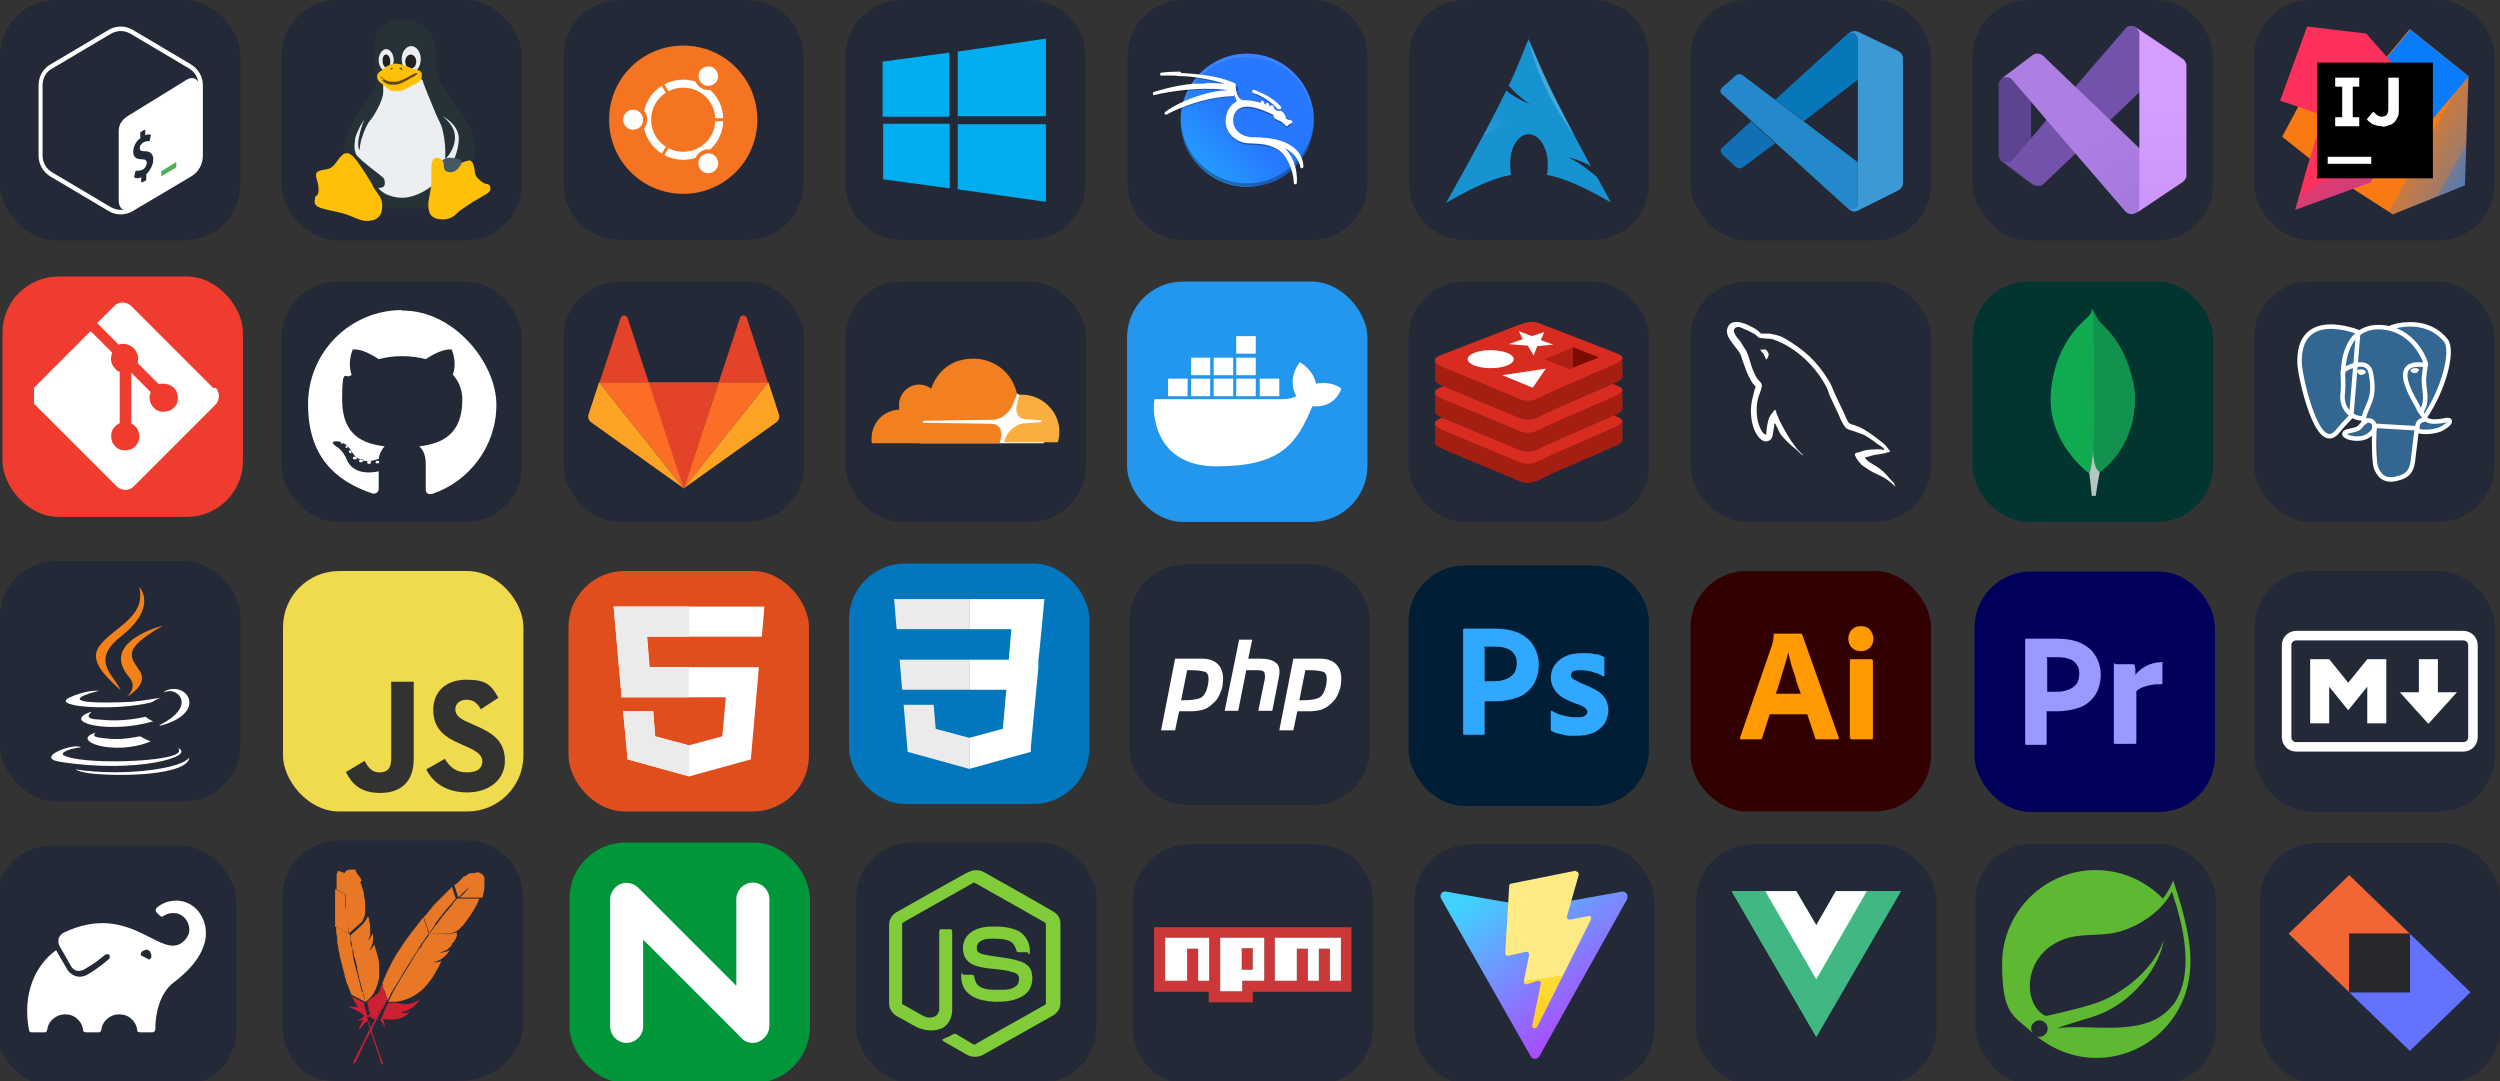 <?xml version="1.0" encoding="UTF-8"?>
<svg xmlns="http://www.w3.org/2000/svg" version="1.1" xmlns:xlink="http://www.w3.org/1999/xlink" viewBox="0 0 499.1 215.9">
  <rect x="0" y="0" width="499.1" height="215.9" fill="#333333" stroke="none"/>
  <defs>
    <style>
      .cls-1 {
        fill: #0277bd;
      }

      .cls-2 {
        clip-path: url(#clippath-6);
      }

      .cls-3 {
        clip-path: url(#clippath-7);
      }

      .cls-4 {
        fill: #ffc107;
      }

      .cls-5 {
        clip-path: url(#clippath-4);
      }

      .cls-6 {
        fill: url(#_未命名的渐变_17);
      }

      .cls-7 {
        fill: url(#_未命名的渐变_8);
      }

      .cls-8 {
        fill: #81cd39;
      }

      .cls-9 {
        fill: #99f;
      }

      .cls-10 {
        stroke-width: .3px;
      }

      .cls-10, .cls-11, .cls-12, .cls-13, .cls-14, .cls-15, .cls-16 {
        fill: #fff;
      }

      .cls-10, .cls-17, .cls-18, .cls-14, .cls-19, .cls-20, .cls-15, .cls-21 {
        stroke: #fff;
      }

      .cls-10, .cls-22, .cls-20, .cls-15, .cls-21 {
        stroke-miterlimit: 10;
      }

      .cls-23 {
        fill: url(#_未命名的渐变_5);
      }

      .cls-24 {
        fill: #5fb832;
      }

      .cls-25 {
        fill: #336791;
      }

      .cls-26 {
        fill: #009639;
      }

      .cls-27 {
        fill: #263238;
      }

      .cls-28 {
        clip-path: url(#clippath-9);
      }

      .cls-29 {
        clip-path: url(#clippath-10);
      }

      .cls-30 {
        fill: #fca326;
      }

      .cls-31 {
        fill: #023430;
      }

      .cls-32 {
        fill: #cb3837;
      }

      .cls-33 {
        fill: #f38020;
      }

      .cls-34 {
        fill: url(#_未命名的渐变_11);
      }

      .cls-35 {
        fill: #f26636;
      }

      .cls-12, .cls-36, .cls-37 {
        fill-rule: evenodd;
      }

      .cls-38 {
        fill: #300;
      }

      .cls-39 {
        fill: #a41e11;
      }

      .cls-40 {
        clip-path: url(#clippath-11);
      }

      .cls-41 {
        fill: #2489ca;
      }

      .cls-42, .cls-17, .cls-18, .cls-22, .cls-19, .cls-20, .cls-21 {
        fill: none;
      }

      .cls-43, .cls-36 {
        fill: #242938;
      }

      .cls-13 {
        fill-opacity: .2;
      }

      .cls-44 {
        fill: #00adef;
      }

      .cls-45 {
        fill: #001e36;
      }

      .cls-46 {
        fill: #b8c4c2;
      }

      .cls-47 {
        fill: #0877b9;
      }

      .cls-17, .cls-18, .cls-19 {
        stroke-width: .9px;
      }

      .cls-17, .cls-14, .cls-19 {
        stroke-linejoin: round;
      }

      .cls-48 {
        clip-path: url(#clippath-1);
      }

      .cls-49 {
        fill: url(#_未命名的渐变_24);
      }

      .cls-50 {
        fill: url(#_未命名的渐变_9);
      }

      .cls-51 {
        fill: #f0db4f;
      }

      .cls-18 {
        stroke-linejoin: bevel;
      }

      .cls-18, .cls-19 {
        stroke-linecap: round;
      }

      .cls-52 {
        fill: url(#_未命名的渐变_15);
      }

      .cls-53 {
        fill: #634703;
      }

      .cls-54 {
        fill: #ad2115;
      }

      .cls-55 {
        clip-path: url(#clippath-5);
      }

      .cls-56 {
        fill: url(#_未命名的渐变_6);
      }

      .cls-57 {
        clip-path: url(#clippath-8);
      }

      .cls-58 {
        fill: #3c99d4;
      }

      .cls-59 {
        fill: #212121;
      }

      .cls-14, .cls-22 {
        stroke-width: .6px;
      }

      .cls-22 {
        stroke: #f47421;
      }

      .cls-60 {
        fill: url(#_未命名的渐变_7);
      }

      .cls-61 {
        fill: #1070b3;
      }

      .cls-62 {
        clip-path: url(#clippath-3);
      }

      .cls-63 {
        fill: #41b883;
      }

      .cls-64 {
        fill: #d82c20;
      }

      .cls-65 {
        fill: #e14e1d;
      }

      .cls-66 {
        fill: #6373ff;
      }

      .cls-67 {
        fill: #f47421;
      }

      .cls-68 {
        fill: #1793d1;
      }

      .cls-69 {
        fill: url(#_未命名的渐变_3);
      }

      .cls-70 {
        fill: #faae40;
      }

      .cls-71 {
        fill: #323330;
      }

      .cls-72 {
        fill: url(#_未命名的渐变_20);
      }

      .cls-20 {
        stroke-width: 1.6px;
      }

      .cls-73 {
        fill: url(#_未命名的渐变_13);
      }

      .cls-74 {
        fill: url(#_未命名的渐变);
      }

      .cls-75 {
        fill: url(#_未命名的渐变_23);
      }

      .cls-76 {
        opacity: .3;
      }

      .cls-76, .cls-16 {
        isolation: isolate;
      }

      .cls-77 {
        fill: url(#_未命名的渐变_12);
      }

      .cls-78 {
        fill: #2396ed;
      }

      .cls-15 {
        stroke-width: .2px;
      }

      .cls-21 {
        stroke-width: 1.9px;
      }

      .cls-79 {
        fill: #f03c2e;
      }

      .cls-80 {
        fill: #7a0c00;
      }

      .cls-81 {
        fill: #455a64;
      }

      .cls-37 {
        fill: #47b353;
      }

      .cls-82 {
        fill: #ebebeb;
      }

      .cls-83 {
        fill: url(#_未命名的渐变_19);
      }

      .cls-84 {
        fill: #fc6d26;
      }

      .cls-85 {
        fill: #eceff1;
      }

      .cls-86 {
        fill: #27282c;
      }

      .cls-87 {
        fill: #10aa50;
      }

      .cls-88 {
        fill: #31a8ff;
      }

      .cls-89 {
        fill: url(#_未命名的渐变_16);
      }

      .cls-90 {
        clip-path: url(#clippath-2);
      }

      .cls-91 {
        fill: url(#_未命名的渐变_22);
      }

      .cls-92 {
        fill: url(#_未命名的渐变_4);
      }

      .cls-93 {
        fill: url(#_未命名的渐变_21);
      }

      .cls-94 {
        fill: url(#_未命名的渐变_14);
      }

      .cls-95 {
        fill: url(#_未命名的渐变_18);
      }

      .cls-96 {
        fill: #00005b;
      }

      .cls-97 {
        fill: #e24329;
      }

      .cls-98 {
        fill: #5e438f;
      }

      .cls-99 {
        fill: #f58219;
      }

      .cls-100 {
        clip-path: url(#clippath);
      }

      .cls-101 {
        fill: url(#_未命名的渐变_10);
      }

      .cls-102 {
        fill: #ff9a00;
      }

      .cls-103 {
        fill: url(#_未命名的渐变_25);
      }

      .cls-104 {
        fill: #12924f;
      }

      .cls-16 {
        opacity: .1;
      }

      .cls-105 {
        fill: url(#_未命名的渐变_2);
      }
    </style>
    <clipPath id="clippath">
      <rect class="cls-42" x="112.5" width="48" height="48"/>
    </clipPath>
    <clipPath id="clippath-1">
      <rect class="cls-42" x="168.8" width="48" height="48"/>
    </clipPath>
    <clipPath id="clippath-2">
      <rect class="cls-42" x="225" width="48" height="48"/>
    </clipPath>
    <clipPath id="clippath-3">
      <rect class="cls-42" x="230.2" y="5.2" width="37.5" height="37.5"/>
    </clipPath>
    <linearGradient id="_未命名的渐变" data-name="未命名的渐变" x1="2528.1" y1="3284.6" x2="2574.4" y2="3238.2" gradientTransform="translate(-266.8 -622.7) scale(.2)" gradientUnits="userSpaceOnUse">
      <stop offset="0" stop-color="#249eff"/>
      <stop offset="1" stop-color="#2777ff"/>
    </linearGradient>
    <clipPath id="clippath-4">
      <rect class="cls-42" x="281.2" width="48" height="48"/>
    </clipPath>
    <clipPath id="clippath-5">
      <rect class="cls-42" x="288.8" y="7.7" width="32.8" height="32.8"/>
    </clipPath>
    <linearGradient id="_未命名的渐变_2" data-name="未命名的渐变 2" x1="2577" y1="3238.6" x2="2553.2" y2="3310.6" gradientTransform="translate(-210.6 -622.7) scale(.2)" gradientUnits="userSpaceOnUse">
      <stop offset="0" stop-color="#fff" stop-opacity="0"/>
      <stop offset="1" stop-color="#fff" stop-opacity=".3"/>
    </linearGradient>
    <linearGradient id="_未命名的渐变_3" data-name="未命名的渐变 3" x1="2636.1" y1="3162.4" x2="2487.6" y2="3311.9" gradientTransform="translate(-98.1 -622.7) scale(.2)" gradientUnits="userSpaceOnUse">
      <stop offset="0" stop-color="#7252aa"/>
      <stop offset="1" stop-color="#7252aa"/>
    </linearGradient>
    <linearGradient id="_未命名的渐变_4" data-name="未命名的渐变 4" x1="2576.9" y1="3240.9" x2="2716.5" y2="3397.2" gradientTransform="translate(-98.1 -622.7) scale(.2)" gradientUnits="userSpaceOnUse">
      <stop offset="0" stop-color="#ae7fe2"/>
      <stop offset="1" stop-color="#9a70d4"/>
    </linearGradient>
    <linearGradient id="_未命名的渐变_5" data-name="未命名的渐变 5" x1="2647.7" y1="3221.7" x2="2647.7" y2="3422.8" gradientTransform="translate(-98.1 -622.7) scale(.2)" gradientUnits="userSpaceOnUse">
      <stop offset="0" stop-color="#d59dff"/>
      <stop offset="1" stop-color="#c18ef1"/>
    </linearGradient>
    <linearGradient id="_未命名的渐变_6" data-name="未命名的渐变 6" x1="2538.3" y1="3247" x2="2631.1" y2="3247" gradientTransform="translate(-41.8 -622.7) scale(.2)" gradientUnits="userSpaceOnUse">
      <stop offset=".3" stop-color="#f97a12"/>
      <stop offset=".5" stop-color="#b07b58"/>
      <stop offset=".7" stop-color="#577bae"/>
      <stop offset=".9" stop-color="#1e7ce5"/>
      <stop offset="1" stop-color="#087cfa"/>
    </linearGradient>
    <linearGradient id="_未命名的渐变_7" data-name="未命名的渐变 7" x1="2634.4" y1="3250.7" x2="2787.7" y2="3335.5" gradientTransform="translate(-41.8 -622.7) scale(.2)" gradientUnits="userSpaceOnUse">
      <stop offset="0" stop-color="#f97a12"/>
      <stop offset="0" stop-color="#cb7a3e"/>
      <stop offset=".2" stop-color="#9e7b6a"/>
      <stop offset=".2" stop-color="#757b91"/>
      <stop offset=".3" stop-color="#537bb1"/>
      <stop offset=".4" stop-color="#387ccc"/>
      <stop offset=".5" stop-color="#237ce0"/>
      <stop offset=".7" stop-color="#147cef"/>
      <stop offset=".8" stop-color="#0b7cf7"/>
      <stop offset="1" stop-color="#087cfa"/>
    </linearGradient>
    <linearGradient id="_未命名的渐变_8" data-name="未命名的渐变 8" x1="2689.1" y1="3356.1" x2="2646.4" y2="3228.6" gradientTransform="translate(-41.8 -622.7) scale(.2)" gradientUnits="userSpaceOnUse">
      <stop offset="0" stop-color="#fe315d"/>
      <stop offset="0" stop-color="#cb417e"/>
      <stop offset=".2" stop-color="#9e4e9b"/>
      <stop offset=".2" stop-color="#755bb4"/>
      <stop offset=".3" stop-color="#5365ca"/>
      <stop offset=".4" stop-color="#386ddb"/>
      <stop offset=".5" stop-color="#2374e9"/>
      <stop offset=".7" stop-color="#1478f3"/>
      <stop offset=".8" stop-color="#0b7bf8"/>
      <stop offset="1" stop-color="#087cfa"/>
    </linearGradient>
    <linearGradient id="_未命名的渐变_9" data-name="未命名的渐变 9" x1="2566.6" y1="3271.4" x2="2694.7" y2="3483.1" gradientTransform="translate(-41.8 -622.7) scale(.2)" gradientUnits="userSpaceOnUse">
      <stop offset="0" stop-color="#fe315d"/>
      <stop offset="0" stop-color="#f63462"/>
      <stop offset="0" stop-color="#df3a71"/>
      <stop offset=".2" stop-color="#c24383"/>
      <stop offset=".3" stop-color="#ad4a91"/>
      <stop offset=".6" stop-color="#755bb4"/>
      <stop offset=".9" stop-color="#1d76ed"/>
      <stop offset="1" stop-color="#087cfa"/>
    </linearGradient>
    <clipPath id="clippath-6">
      <rect class="cls-42" x="6.8" y="60.4" width="37.5" height="37.5"/>
    </clipPath>
    <clipPath id="clippath-7">
      <rect class="cls-42" x="174" y="61.5" width="37.5" height="37.5"/>
    </clipPath>
    <clipPath id="clippath-8">
      <rect class="cls-42" x="286.5" y="61.5" width="37.5" height="37.5"/>
    </clipPath>
    <clipPath id="clippath-9">
      <rect class="cls-42" x="344.6" y="63.4" width="33.8" height="33.8"/>
    </clipPath>
    <linearGradient id="_未命名的渐变_10" data-name="未命名的渐变 10" x1="-155.7" y1="3760.3" x2="-121" y2="3749" gradientTransform="translate(70.6 -566.4) scale(.2)" gradientUnits="userSpaceOnUse">
      <stop offset="0" stop-color="#f69923"/>
      <stop offset=".3" stop-color="#f79a23"/>
      <stop offset=".8" stop-color="#e97826"/>
    </linearGradient>
    <linearGradient id="_未命名的渐变_11" data-name="未命名的渐变 11" x1="-87" y1="4040.4" x2="-44.4" y2="3871.4" gradientTransform="translate(70.6 -566.4) scale(.2)" gradientUnits="userSpaceOnUse">
      <stop offset=".3" stop-color="#9e2064"/>
      <stop offset=".6" stop-color="#c92037"/>
      <stop offset=".8" stop-color="#cd2335"/>
      <stop offset="1" stop-color="#e97826"/>
    </linearGradient>
    <linearGradient id="_未命名的渐变_12" data-name="未命名的渐变 12" x1="-20.3" y1="4038.7" x2="7.7" y2="3902.5" gradientTransform="translate(70.6 -566.4) scale(.2)" gradientUnits="userSpaceOnUse">
      <stop offset="0" stop-color="#282662"/>
      <stop offset="0" stop-color="#662e8d"/>
      <stop offset=".8" stop-color="#9f2064"/>
      <stop offset=".9" stop-color="#cd2032"/>
    </linearGradient>
    <linearGradient id="_未命名的渐变_13" data-name="未命名的渐变 13" x1="-100.2" y1="4029.9" x2="-38.3" y2="3879.4" gradientTransform="translate(70.6 -566.4) scale(.2)" gradientUnits="userSpaceOnUse">
      <stop offset=".3" stop-color="#9e2064"/>
      <stop offset=".6" stop-color="#c92037"/>
      <stop offset=".8" stop-color="#cd2335"/>
      <stop offset="1" stop-color="#e97826"/>
    </linearGradient>
    <linearGradient id="_未命名的渐变_14" data-name="未命名的渐变 14" x1="-110.1" y1="4012.8" x2="-60.2" y2="3950.7" gradientTransform="translate(70.6 -566.4) scale(.2)" gradientUnits="userSpaceOnUse">
      <stop offset="0" stop-color="#282662"/>
      <stop offset="0" stop-color="#662e8d"/>
      <stop offset=".8" stop-color="#9f2064"/>
      <stop offset=".9" stop-color="#cd2032"/>
    </linearGradient>
    <linearGradient id="_未命名的渐变_15" data-name="未命名的渐变 15" x1="-45.8" y1="4058.5" x2="-.3" y2="3843.1" gradientTransform="translate(70.6 -566.4) scale(.2)" gradientUnits="userSpaceOnUse">
      <stop offset=".3" stop-color="#9e2064"/>
      <stop offset=".6" stop-color="#c92037"/>
      <stop offset=".8" stop-color="#cd2335"/>
      <stop offset="1" stop-color="#e97826"/>
    </linearGradient>
    <linearGradient id="_未命名的渐变_16" data-name="未命名的渐变 16" x1="-62.7" y1="4108.8" x2="-19.8" y2="3859.5" gradientTransform="translate(70.6 -566.4) scale(.2)" gradientUnits="userSpaceOnUse">
      <stop offset=".3" stop-color="#9e2064"/>
      <stop offset=".6" stop-color="#c92037"/>
      <stop offset=".8" stop-color="#cd2335"/>
      <stop offset="1" stop-color="#e97826"/>
    </linearGradient>
    <linearGradient id="_未命名的渐变_17" data-name="未命名的渐变 17" x1="-29.1" y1="3756" x2="15.9" y2="3744" gradientTransform="translate(70.6 -566.4) scale(.2)" gradientUnits="userSpaceOnUse">
      <stop offset="0" stop-color="#f69923"/>
      <stop offset=".3" stop-color="#f79a23"/>
      <stop offset=".8" stop-color="#e97826"/>
    </linearGradient>
    <linearGradient id="_未命名的渐变_18" data-name="未命名的渐变 18" x1="-75.8" y1="4034.4" x2="15.8" y2="3866.5" gradientTransform="translate(70.6 -566.4) scale(.2)" gradientUnits="userSpaceOnUse">
      <stop offset=".3" stop-color="#9e2064"/>
      <stop offset=".6" stop-color="#c92037"/>
      <stop offset=".8" stop-color="#cd2335"/>
      <stop offset="1" stop-color="#e97826"/>
    </linearGradient>
    <linearGradient id="_未命名的渐变_19" data-name="未命名的渐变 19" x1="-62.9" y1="4021" x2="-21.6" y2="3951.5" gradientTransform="translate(70.6 -566.4) scale(.2)" gradientUnits="userSpaceOnUse">
      <stop offset="0" stop-color="#282662"/>
      <stop offset="0" stop-color="#662e8d"/>
      <stop offset=".8" stop-color="#9f2064"/>
      <stop offset=".9" stop-color="#cd2032"/>
    </linearGradient>
    <linearGradient id="_未命名的渐变_20" data-name="未命名的渐变 20" x1="-87" y1="4021.3" x2="5.9" y2="3864" gradientTransform="translate(70.6 -566.4) scale(.2)" gradientUnits="userSpaceOnUse">
      <stop offset=".3" stop-color="#9e2064"/>
      <stop offset=".6" stop-color="#c92037"/>
      <stop offset=".8" stop-color="#cd2335"/>
      <stop offset="1" stop-color="#e97826"/>
    </linearGradient>
    <linearGradient id="_未命名的渐变_21" data-name="未命名的渐变 21" x1="-97.9" y1="4014.5" x2="-46.9" y2="3938.7" gradientTransform="translate(70.6 -566.4) scale(.2)" gradientUnits="userSpaceOnUse">
      <stop offset="0" stop-color="#282662"/>
      <stop offset="0" stop-color="#662e8d"/>
      <stop offset=".8" stop-color="#9f2064"/>
      <stop offset=".9" stop-color="#cd2032"/>
    </linearGradient>
    <linearGradient id="_未命名的渐变_22" data-name="未命名的渐变 22" x1="-81.8" y1="4039.4" x2="25.3" y2="3867.7" gradientTransform="translate(70.6 -566.4) scale(.2)" gradientUnits="userSpaceOnUse">
      <stop offset=".3" stop-color="#9e2064"/>
      <stop offset=".6" stop-color="#c92037"/>
      <stop offset=".8" stop-color="#cd2335"/>
      <stop offset="1" stop-color="#e97826"/>
    </linearGradient>
    <linearGradient id="_未命名的渐变_23" data-name="未命名的渐变 23" x1="-47.3" y1="3991.6" x2="21.3" y2="3878.5" gradientTransform="translate(70.6 -566.4) scale(.2)" gradientUnits="userSpaceOnUse">
      <stop offset=".3" stop-color="#9e2064"/>
      <stop offset=".6" stop-color="#c92037"/>
      <stop offset=".8" stop-color="#cd2335"/>
      <stop offset="1" stop-color="#e97826"/>
    </linearGradient>
    <clipPath id="clippath-10">
      <rect class="cls-42" x="226.1" y="168.6" width="48" height="48"/>
    </clipPath>
    <clipPath id="clippath-11">
      <rect class="cls-42" x="230.4" y="185.1" width="39.4" height="15"/>
    </clipPath>
    <linearGradient id="_未命名的渐变_24" data-name="未命名的渐变 24" x1="23.4" y1="3704.1" x2="140.1" y2="3862.7" gradientTransform="translate(295.6 -566.4) scale(.2)" gradientUnits="userSpaceOnUse">
      <stop offset="0" stop-color="#41d1ff"/>
      <stop offset="1" stop-color="#bd34fe"/>
    </linearGradient>
    <linearGradient id="_未命名的渐变_25" data-name="未命名的渐变 25" x1="73.4" y1="3806.9" x2="94.6" y2="3951.8" gradientTransform="translate(295.6 -566.4) scale(.2)" gradientUnits="userSpaceOnUse">
      <stop offset="0" stop-color="#ffea83"/>
      <stop offset="0" stop-color="#ffdd35"/>
      <stop offset="1" stop-color="#ffa800"/>
    </linearGradient>
  </defs>
  <!-- Generator: Adobe Illustrator 28.7.1, SVG Export Plug-In . SVG Version: 1.2.0 Build 142)  -->
  <g>
    <g id="_图层_1" data-name="图层_1">
      <g id="_图层_1-2" data-name="_图层_1">
        <g>
          <rect class="cls-43" width="48" height="48" rx="11.2" ry="11.2"/>
          <path class="cls-36" d="M38.2,12.9l-11.8-7c-1.4-.8-3.2-.8-4.6,0l-11.8,7c-1.4.8-2.3,2.4-2.3,4.1v14.1c0,1.7.9,3.2,2.3,4.1l11.8,7c.7.4,1.5.6,2.3.6s1.6-.2,2.3-.6l11.8-7c1.4-.8,2.3-2.4,2.3-4.1v-14.1c0-1.7-.9-3.2-2.3-4.1Z"/>
          <path class="cls-12" d="M22.2,41.4l-11.8-7c-1.2-.7-1.9-2-1.9-3.3v-14.1c0-1.4.7-2.7,1.9-3.3l11.8-7c.6-.3,1.2-.5,1.9-.5s1.3.2,1.9.5l11.8,7c1,.6,1.6,1.6,1.8,2.7-.4-.8-1.3-1.1-2.3-.5l-11.2,6.9c-1.4.8-2.4,1.7-2.4,3.4v13.8c0,1,.4,1.7,1,1.9h-.6c-.7,0-1.3-.2-1.9-.5ZM38.2,12.9l-11.8-7c-.7-.4-1.5-.6-2.3-.6s-1.6.2-2.3.6l-11.8,7c-1.4.8-2.3,2.4-2.3,4.1v14.1c0,1.7.9,3.2,2.3,4.1l11.8,7c.7.4,1.5.6,2.3.6s1.6-.2,2.3-.6l11.8-7c1.4-.8,2.3-2.4,2.3-4.1v-14.1c0-1.7-.9-3.2-2.3-4.1Z"/>
          <path class="cls-37" d="M35.1,32.4l-2.9,1.8s0,0,0,.2v.8s0,0,0,0l3-1.8v-.9s0,0,0,0h0Z"/>
          <path class="cls-36" d="M28.8,25.9s.2,0,.2.1v1c.4-.2.8-.2,1.1-.1,0,0,.1.1,0,.2l-.2.9s0,.1-.1.2h0c-.2,0-.5-.1-1.1.2-.6.3-.8.8-.8,1.2s.2.6,1.1.6,1.6.5,1.6,1.6-.6,2.2-1.4,3v1c0,0,0,.3-.2.3l-.6.3s-.2,0-.2,0v-1c-.5.2-1,.3-1.4,0v-.2l.2-.9s0,0,.1-.2h0c.4,0,.8,0,1.3-.2.6-.3.9-.9.9-1.4s-.3-.7-1-.7-1.7-.2-1.7-1.4.5-2.1,1.4-2.8v-1c0-.1,0-.3.2-.3,0,0,.6-.4.6-.4Z"/>
        </g>
        <g>
          <rect class="cls-43" x="56.2" width="48" height="48" rx="11.2" ry="11.2"/>
          <path class="cls-85" d="M72.4,37.5l4.6,2.6h7l6.5-4.9,2.9-7.7-6.7-8.1-1.9-4.6-9.3.3v2.6c0,0-1.7,3.3-1.7,3.3l-2.8,5.4-.6,4.6,2,6.4h0Z"/>
          <path class="cls-27" d="M91.3,21.5c-1.8-2.6-3.3-4.1-4-7.3-.8-3.2.2-2.3-.4-5.1-.3-1.4-.9-2.4-1.5-3.2-.7-.8-1.5-1.2-1.9-1.3-1-.6-3.4-1.4-6.3,0-3,1.6-2.7,4.9-2.1,11.7,0,.4,0,1-.3,1.4-.4,1-1.2,1.9-1.9,2.7-.8,1.1-1.6,2.2-2.1,3.4-1.3,2.6-2.6,5.8-2.2,7,.6-.1,7.6,10.5,7.6,10.8.4,0,2.4,0,4,0,2.4,0,3.7-.2,5.6.2,0-.3,0-.7,0-1,0-.7,0-1.2.2-2,0-.6.2-1.1.3-1.8-1.1,1-3.1,2.1-5,2.4-1.7.3-4.5-.2-5.8-1.9,0,0,.3,0,.4,0,.3,0,.7-.2.8-.4.3-.6,0-1.1,0-1.4-.2-.3-1.9-1.6-2.7-2.2-.8-.7-1.2-1-1.7-1.4,0,0-.7-.7-.9-.9-.2-.2-.3-.4-.4-.6-.2-.6-.3-1.2-.2-2.1,0-1.2.6-2.2,1.1-3.3.2-.4.8-1.3.8-1.3,0,0-1.9,4.7-.9,6.1,0,0,0-1.4.6-2.9.3-1,.9-2.4,1.6-3.2.7-.8,2.4-3.7,2.5-5.4,0-.8,0-1.6,0-2.1-.4-.4,7.4-1.6,7.9-.3,0,.4,1.7,4.4,2.6,6.6.4,1,1,1.9,1.3,3,.3,1.2.6,2.9.6,4.6s0,.9,0,1.4c.2,0,4.6-4.7-.6-8.5,0,0,3.1,1.4,3.3,4.3,0,2.3-.9,4.2-1.1,4.6,0,0,2.4,1,2.5,1,.4,0,1.3-.3,1.3-.3,0-.3.4-1.2.4-1.6.8-2.6-1.1-6.7-2.9-9.2h0l-.3-.4Z"/>
          <path class="cls-85" d="M77.1,14.2c.8,0,1.5-1,1.5-2.2s-.7-2.2-1.5-2.2-1.5,1-1.5,2.2.7,2.2,1.5,2.2Z"/>
          <path class="cls-85" d="M82.1,14.4c1.1,0,1.9-1.1,1.9-2.6s-.9-2.6-1.9-2.6-1.9,1.1-1.9,2.6.9,2.6,1.9,2.6Z"/>
          <path class="cls-59" d="M77.9,12.1c0-.7-.5-1.3-.9-1.2-.4,0-.7.7-.6,1.4,0,.7.5,1.3.9,1.2.4,0,.7-.7.6-1.4Z"/>
          <path class="cls-59" d="M82,13.7c.6,0,1.1-.6,1.1-1.4s-.5-1.4-1.1-1.4-1.1.6-1.1,1.4.5,1.4,1.1,1.4Z"/>
          <path class="cls-4" d="M96.9,36.7c-.4-.2-1.2-.6-1.9-1.6-.3-.6-.2-2.1-.8-2.8-.3-.4-.8-.2-.9-.2-1,.2-3.4,1.8-4.9,0-.2-.2-.6-.6-1.1-.6s-.8.2-1,.7c-.2.5-.2.8-.2,1.9s0,1.9,0,2.7c-.2,1.9-.6,3-.6,4.1s.3,2,.8,2.3c.3.3.9.6,2.1.6s2-.4,2.8-1.2c.6-.6,1-.8,2.6-1.9,1.2-.8,3.1-1.8,3.5-2.1.2-.2.6-.3.6-1s-.4-.8-.8-.9h0Z"/>
          <path class="cls-4" d="M74.4,37c-1.1-1.8-1.2-2.1-2-3.2-.7-1.1-2.1-3.2-3-3.2s-1,.3-1.5.8c-.4.4-.9,1.4-1.7,2-.7.6-2.6.4-3,1.1-.4.7.4,1.7.4,3.3s-.6,1.1-.7,1.6c0,.6-.2.9,0,1.3.4.7,1,.9,4.8,1.7,2,.4,3.9,1.6,5.2,1.7,1.2,0,3.4,0,3.4-3,0-1.8-.9-2.2-1.9-4h0Z"/>
          <path class="cls-4" d="M76.5,16.9c-.7-.4-1.2-.9-1.2-1.6s.4-.9,1.1-1.4c0-.1,1.3-1.2,2.6-1.2s2.7.8,3.3,1c1,.2,2,.4,1.9,1.2,0,1.1-.2,1.3-1.3,1.9-.8.2-2.2,1.4-3.3,1.4s-1.1,0-1.6-.1c-.3-.1-.9-.7-1.5-1.2h0Z"/>
          <path class="cls-53" d="M76.3,16.1c.2.2.6.4.9.6.2.1.6.2.6.2h1c.6,0,1.3-.2,2.1-.7.8-.3.9-.6,1.5-.8.6-.3,1.1-.7.9-.8s-.4,0-1.2.4c-.7.4-1.2.7-1.9,1-.3.1-.8.3-1.1.3h-1c-.3,0-.6-.1-.9-.2-.2-.1-.3-.2-.4-.2-.2-.1-.7-.6-.9-.7,0,0-.2,0,0,.1.3.3.4.4.7.7h-.2Z"/>
          <path class="cls-53" d="M79.7,13.6c0,.2.3.2.4.3s.2.1.2.1c0-.1,0-.3,0-.3,0-.2-.6-.2-.6-.1h0Z"/>
          <path class="cls-53" d="M77.9,13.8c0,.1.2.2.2.1,0-.1.2-.2.3-.2.2-.1,0-.2-.2-.2-.2.1-.2.2-.3.3h0Z"/>
          <path class="cls-81" d="M88.7,33.5v.3c.2.4.8.6,1.2.6.7,0,1.3-.4,1.7-.9,0,0,0-.2.2-.3.2-.3.3-.6.4-.7,0,0,0,0,0-.2,0-.2-.4-.4-.9-.6-.3-.1-.9-.2-1.1-.2-1-.1-1.6.2-1.9.6,0,0,0,0,0,0,.2.2.3.4.3.8,0,.2,0,.3,0,.6h.1Z"/>
        </g>
        <g class="cls-100">
          <g>
            <path class="cls-43" d="M149.2,0h-25.5c-6.2,0-11.2,5-11.2,11.2v25.5c0,6.2,5,11.2,11.2,11.2h25.5c6.2,0,11.2-5,11.2-11.2V11.2c0-6.2-5-11.2-11.2-11.2Z"/>
            <path class="cls-67" d="M136.4,38.7c8.2,0,14.8-6.6,14.8-14.8s-6.6-14.8-14.8-14.8-14.8,6.6-14.8,14.8,6.6,14.8,14.8,14.8Z"/>
            <path class="cls-20" d="M136.4,31.1c4,0,7.2-3.2,7.2-7.2s-3.2-7.2-7.2-7.2-7.2,3.2-7.2,7.2,3.2,7.2,7.2,7.2Z"/>
            <path class="cls-67" d="M126.4,26.7c1.5,0,2.8-1.2,2.8-2.8s-1.2-2.8-2.8-2.8-2.8,1.2-2.8,2.8,1.2,2.8,2.8,2.8Z"/>
            <path d="M142,23.9h3.3-3.3Z"/>
            <path class="cls-22" d="M142,23.9h3.3"/>
            <path class="cls-11" d="M126.4,25.9c1.1,0,2-.9,2-2s-.9-2-2-2-2,.9-2,2,.9,2,2,2Z"/>
            <path class="cls-67" d="M139,13.8c-.8,1.3-.3,3,1,3.8,1.3.8,3,.3,3.8-1,.8-1.3.3-3-1-3.8s-3-.3-3.8,1Z"/>
            <path d="M133.6,28.7l-1.6,2.8,1.6-2.8Z"/>
            <path class="cls-22" d="M133.6,28.7l-1.6,2.8"/>
            <path class="cls-11" d="M139.7,14.2c-.5.9-.2,2.1.7,2.7.9.5,2.1.2,2.7-.7.5-.9.2-2.1-.7-2.7-.9-.5-2.1-.2-2.7.7Z"/>
            <path class="cls-67" d="M143.8,31.2c-.8-1.3-2.5-1.8-3.8-1s-1.8,2.5-1,3.8,2.5,1.8,3.8,1,1.8-2.5,1-3.8Z"/>
            <path d="M133.6,19.1l-1.6-2.8,1.6,2.8Z"/>
            <path class="cls-22" d="M133.6,19.1l-1.6-2.8"/>
            <path class="cls-11" d="M143.1,31.6c-.5-.9-1.7-1.3-2.7-.7-.9.5-1.3,1.7-.7,2.7.5.9,1.7,1.3,2.7.7.9-.5,1.3-1.7.7-2.7Z"/>
          </g>
        </g>
        <g class="cls-48">
          <g>
            <path class="cls-43" d="M205.5,0h-25.5c-6.2,0-11.2,5-11.2,11.2v25.5c0,6.2,5,11.2,11.2,11.2h25.5c6.2,0,11.2-5,11.2-11.2V11.2c0-6.2-5-11.2-11.2-11.2Z"/>
            <path class="cls-44" d="M176.2,12.3l13.3-1.8v12.8h-13.3v-11.1h0ZM189.6,24.8v12.8l-13.3-1.8v-11.1h13.3ZM191.2,10.3l17.6-2.6v15.5h-17.6c0,.1,0-12.9,0-12.9ZM208.8,24.9v15.4l-17.6-2.5v-13h17.6Z"/>
          </g>
        </g>
        <g class="cls-90">
          <g>
            <path class="cls-43" d="M261.8,0h-25.5c-6.2,0-11.2,5-11.2,11.2v25.5c0,6.2,5,11.2,11.2,11.2h25.5c6.2,0,11.2-5,11.2-11.2V11.2c0-6.2-5-11.2-11.2-11.2Z"/>
            <g class="cls-62">
              <g>
                <path class="cls-74" d="M249,37.3c7.4,0,13.3-6,13.3-13.3s-6-13.3-13.3-13.3-13.3,6-13.3,13.3,6,13.3,13.3,13.3h0Z"/>
                <path class="cls-76" d="M262.3,23.6c0,3.5-1.5,6.8-4,9.2-2.5,2.4-5.8,3.8-9.3,3.8s-6.8-1.4-9.3-3.8c-2.5-2.4-3.9-5.7-4-9.2v.3c0,3.5,1.4,6.9,3.9,9.4,2.5,2.5,5.9,3.9,9.4,3.9s3.5-.3,5.1-1,3.1-1.6,4.3-2.9c1.2-1.2,2.2-2.7,2.9-4.3.7-1.6,1-3.3,1-5.1v-.4h0Z"/>
                <path class="cls-16" d="M249,10.7c-3.5,0-6.9,1.4-9.4,3.9-2.5,2.5-3.9,5.9-3.9,9.4v.4c0-3.5,1.5-6.8,4-9.2,2.5-2.4,5.8-3.8,9.3-3.8s6.8,1.4,9.3,3.8,3.9,5.7,4,9.2v-.3c0-1.7-.3-3.5-1-5.1s-1.6-3.1-2.9-4.3-2.7-2.2-4.3-2.9c-1.6-.7-3.3-1-5.1-1h0Z"/>
                <path class="cls-76" d="M235.5,14.9c-2.2,0-3.6.2-3.6.2h0c-.1,0-.1.2,0,.2,0,0,7.8-.4,14.1,2.2.2,1,.8,2.4,1.2,3.2-.5.3-1,.7-1.4,1.2-.4.6-.8,1.3-.9,2.5-.2,2.4,1.8,4.4,4.4,4.5,2.3.1,3.9.1,5.8,1.1.9.5,1.7,1.5,2.4,2.8.6,1.3,1,2.7,1.1,4.1,0,0,.2,0,.2,0h0c0-1.1,0-2.7-.7-4.3-.5-1.3-1.4-2.6-2.8-3.3,2,.5,3.1,1.5,3.7,2.4.7,1,.8,2,.8,2,0,0,.2,0,.2,0,0,0,0-1.1-.7-2.4-.8-1.2-2.4-2.6-5.9-3.1-.9-.1-2-.2-3.1-.2h0c-2.7,0-4.1-1.5-4.3-3.1-.1-.8,0-1.6.5-2.2s1.2-1.1,2.2-1.1h0c1.7-.1,3.7.8,5.7,1.7,0,.2,0,.5.2.7.1.1.3.2.5.3.2,0,.4.2.5.2.2.1.8.5,1.2,1h.3c0-.1.2-.2.3-.3.2-.1.4-.2.4-.2v-.2h-.1s-.2,0-.4-.1c-.2,0-.4-.2-.6-.3,0,0-.2-.1-.2-.2h0v-.2h0c0-.1-.1-.2-.1-.3h0c0-.1-.1-.3-.2-.4-.1-.2-.2-.4-.3-.4h-.6s-.7-.4-.9-1c0-.1-.2,0-.2,0v.4c-.3-.2-.5-.4-.7-.9h-.2v.5c-.2-.1-.6-.4-.7-.9,0-.1-.2-.1-.2,0v.4c-.5-.2-1.7-.7-3.6-.7s-.6-.2-.9-.5c-.2-.3-.4-.6-.5-1s-.2-.8-.2-1.1v-.7h0c0-.1-2.3-1.3-6.8-1.8-1.7-.2-3.2-.3-4.5-.3h0l-.4-.4ZM240.7,17.3h-2.2c-4.1.3-8.2,1.7-8.2,1.7-.1,0,0,.2,0,.2,0,0,8.4-2.1,15.5-.9h0s.1,0,.1-.1l-.2-.6h0s-2-.4-5-.3h0ZM245.7,18.6c-.7,0-3,0-6.3,1.1-4.2,1.3-6.6,3.2-6.6,3.2-.1,0,0,.2.1.2,0,0,6.2-3.5,13.2-3.7,0,0,.1,0,.1-.1l-.2-.6h-.3ZM250.3,18.6c-.1,0-.1.1,0,.2h0c1.9.8,3.6,1.8,4.9,3.2h.3s.1-.1,0-.2c0,0-1.8-2.2-5.3-3.3h.1ZM255.8,23.2s.2.2.3.4h0s-.2-.1-.3-.2v-.3h0Z"/>
                <path class="cls-14" d="M235.5,14.6c-2.2,0-3.6.2-3.6.2,0,0,7.9-.4,14.2,2.2.2,1,.9,2.6,1.2,3.3-1,.7-2.1,1.3-2.3,3.6-.2,2.3,1.8,4.3,4.2,4.4,2.3.1,3.9.1,5.9,1.2,1.9,1,3.4,4.2,3.5,7,.2-2.1-.6-6.6-4.3-7.9,5.1.9,5.6,4.7,5.6,4.7,0,0,.4-4.4-6.5-5.4-.9-.1-2-.2-3.1-.2-5.5,0-5.7-6.4-1.6-6.7,1.7-.1,3.8.8,5.8,1.7,0,.2,0,.5.2.7s.8.4,1,.5.8.5,1.2,1c0-.2.8-.6.8-.6,0,0-.2,0-.6-.1s-.9-.6-.9-.6h0s0-.3-.2-.3c0,0-.5-.9-.6-.9h-.6s-.7-.3-.9-1.1c0,.1-.1.3,0,.6-.4-.2-.7-.4-.9-1.1-.1.4,0,.6,0,.6,0,0-.9-.2-1-1-.2.4,0,.6,0,.6,0,0-1.4-.7-3.8-.7-1.6-.1-1.9-2.9-1.8-3.4,0,0-2.3-1.2-6.7-1.7-1.7-.2-3.2-.3-4.5-.3h0l.3-.3ZM240.7,17h-2.2c-4.1.3-8.2,1.7-8.2,1.7,0,0,8.4-2.1,15.5-.9h0l-.2-.6s-2-.4-4.9-.3h0ZM245.7,18.3c-.7,0-2.9,0-6.3,1.1-4.2,1.3-6.6,3.2-6.6,3.2,0,0,6.2-3.5,13.3-3.7l-.2-.6h-.2ZM250.3,18.2c1.9.8,3.6,1.8,4.9,3.3h.3s-1.8-2.2-5.2-3.2h0ZM255.6,22.4l.4.3s.2.4.4.6c0,0-.2.3-.3.3h-.3c0-.1-.4-.3-.4-.4l.2-.7h0Z"/>
                <path class="cls-11" d="M235.5,14.6c-2.2,0-3.6.2-3.6.2,0,0,7.9-.4,14.2,2.2.2,1,.9,2.6,1.2,3.3-1,.7-2.1,1.3-2.3,3.6-.2,2.3,1.8,4.3,4.2,4.4,2.3.1,3.9.1,5.9,1.2,1.9,1,3.4,4.2,3.5,7,.2-2.1-.6-6.6-4.3-7.9,5.1.9,5.6,4.7,5.6,4.7,0,0,.4-4.4-6.5-5.4-.9-.1-2-.2-3.1-.2-5.5,0-5.7-6.4-1.6-6.7,1.7-.1,3.8.8,5.8,1.7,0,.2,0,.5.2.7s.8.4,1,.5.8.5,1.2,1c0-.2.8-.6.8-.6,0,0-.2,0-.6-.1s-.9-.6-.9-.6h0s0-.3-.2-.3c0,0-.5-.9-.6-.9h-.6s-.7-.3-.9-1.1c0,.1-.1.3,0,.6-.4-.2-.7-.4-.9-1.1-.1.4,0,.6,0,.6,0,0-.9-.2-1-1-.2.4,0,.6,0,.6,0,0-1.4-.7-3.8-.7-1.6-.1-1.9-2.9-1.8-3.4,0,0-2.3-1.2-6.7-1.7-1.7-.2-3.2-.3-4.5-.3h0l.3-.3ZM240.7,17h-2.2c-4.1.3-8.2,1.7-8.2,1.7,0,0,8.4-2.1,15.5-.9h0l-.2-.6s-2-.3-4.9-.3h0ZM245.7,18.3c-.7,0-2.9,0-6.3,1.1-4.2,1.3-6.6,3.2-6.6,3.2,0,0,6.2-3.5,13.3-3.7l-.2-.6h-.2ZM250.3,18.2c1.9.8,3.6,1.8,4.9,3.3h.3s-1.8-2.2-5.2-3.2h0ZM255.8,22.8s.2.2.3.4h0s-.2-.1-.3-.2v-.3h0Z"/>
              </g>
            </g>
          </g>
        </g>
        <g class="cls-5">
          <g>
            <path class="cls-43" d="M318,0h-25.5c-6.2,0-11.2,5-11.2,11.2v25.5c0,6.2,5,11.2,11.2,11.2h25.5c6.2,0,11.2-5,11.2-11.2V11.2c0-6.2-5-11.2-11.2-11.2Z"/>
            <g class="cls-55">
              <g>
                <path class="cls-68" d="M305.2,7.7c-1.5,3.6-2.3,5.9-4,9.4,1,1.1,2.2,2.3,4.2,3.7-2.1-.9-3.6-1.8-4.7-2.7-2.1,4.3-5.3,10.5-12,22.4,5.2-3,9.2-4.9,13-5.6-.2-.7-.2-1.4-.2-2.2v-.2c0-3.3,1.8-5.9,3.9-5.7,2.1.2,3.7,3,3.6,6.3,0,.6,0,1.2-.2,1.8,3.7.7,7.7,2.6,12.8,5.5-1-1.9-1.9-3.5-2.8-5.1-1.4-1.1-2.8-2.4-5.7-3.9,2,.5,3.4,1.1,4.5,1.8-8.8-16.3-9.5-18.5-12.5-25.5h.1Z"/>
                <path class="cls-13" d="M314.4,27.2c-7.1-9.7-8.8-17.4-9.2-19.3,3.8,8.8,3.8,8.9,9.2,19.3Z"/>
                <path class="cls-105" d="M305.2,7.8c-.2.4-.4.9-.5,1.3-.2.5-.4.9-.5,1.3-.2.4-.4.8-.5,1.3-.2.4-.3.8-.5,1.2s-.4.8-.5,1.2c-.2.4-.4.9-.6,1.3-.2.4-.4.9-.7,1.4,0,0,0,.1-.1.2,1,1.1,2.2,2.3,4.2,3.7-2.1-.9-3.6-1.8-4.7-2.7,0,.1-.1.2-.2.3,0,.2-.2.3-.2.5-.1.3-.3.6-.4.9,0,.1-.1.2-.2.3-1,1.9-2.1,4.2-3.6,7,4.2-2.3,8.6-5.7,16.8-2.8-.4-.8-.8-1.5-1.1-2.2-.4-.7-.7-1.3-1-1.9s-.6-1.2-.8-1.7c-.3-.5-.5-1-.7-1.5s-.4-1-.6-1.4c-.2-.5-.4-.9-.6-1.3-.2-.4-.4-.8-.5-1.3-.2-.4-.3-.8-.5-1.2,0-.1-.1-.3-.2-.5-.5-1.1-.9-2.2-1.5-3.5h-.3Z"/>
              </g>
            </g>
          </g>
        </g>
        <g>
          <rect class="cls-43" x="337.5" width="48" height="48" rx="11.2" ry="11.2"/>
          <path class="cls-41" d="M343.8,18.8s-.9-.6.2-1.5l2.5-2.2s.7-.7,1.5,0l22.9,17.3v8.3s0,1.3-1.7,1.2l-25.3-23h-.1Z"/>
          <path class="cls-61" d="M349.7,24.1l-5.9,5.4s-.6.5,0,1.3l2.7,2.5s.7.7,1.6,0l6.3-4.7-4.7-4.3v-.2Z"/>
          <path class="cls-47" d="M360.1,24.2l10.8-8.3V7.7s-.5-1.8-2.1-.9l-14.4,13.1,5.7,4.3Z"/>
          <path class="cls-58" d="M369.2,41.8c.6.6,1.4.4,1.4.4l8.4-4.2c1.1-.7.9-1.6.9-1.6V11.6c0-1.1-1.1-1.5-1.1-1.5l-7.3-3.5c-1.6-1-2.6.2-2.6.2,0,0,1.3-1,2,.9v32.8c0,.2,0,.4-.1.6-.2.4-.6.8-1.6.6h0Z"/>
        </g>
        <g>
          <rect class="cls-43" x="393.8" width="48" height="48" rx="11.2" ry="11.2"/>
          <g>
            <path class="cls-98" d="M405.9,37l-6.2-4.7c-.2,0-.4-.3-.5-.6-.1-.2-.2-.5-.2-.7v-14.1c0-.2,0-.5.2-.7.1-.2.3-.4.5-.6l6.2-4.7c-.2.2-.3.4-.4.6v24.8c0,.2.2.4.4.6h0Z"/>
            <path class="cls-69" d="M435.8,11.8c-.3-.2-.6-.3-.9-.3s-.4,0-.6.1c-.2,0-.4.2-.5.3h-.1c0,.1-6.6,6.5-6.6,6.5l-5.8,5.6-6.9,6.6-6.4,6.1h-.1c-.1.2-.3.4-.5.4s-.4,0-.6,0c-.3,0-.7,0-.9-.3l-6.2-4.7c.3.2.7.3,1.1.3s.8-.2,1-.5l3.5-4.1,3.4-4,5.7-6.6,10-11.6c.1-.2.3-.3.5-.4.2,0,.4,0,.7,0s.6,0,.9.3l9.4,6.3h-.1Z"/>
            <path class="cls-92" d="M435.8,36.2l-9.4,6.3c-.3.2-.7.3-1.1.2-.4,0-.7-.2-1-.5l-10-11.6-5.7-6.6-3.4-4-3.5-4.1c-.3-.3-.6-.5-1-.5s-.8,0-1.1.3l6.2-4.7c.3-.2.6-.3.9-.3s.4,0,.6.1c.2,0,.4.2.5.3h.1c0,.1,6.4,6.2,6.4,6.2l6.9,6.6,5.8,5.6,6.6,6.4h.1c.1.2.3.4.5.4s.4,0,.6,0c.3,0,.6,0,.9-.3h.1Z"/>
            <path class="cls-23" d="M436.5,13.1v21.9c0,.3,0,.5-.2.7-.1.2-.3.4-.5.6l-9.4,6.3c.2,0,.4-.3.5-.6.1-.2.2-.5.2-.7V6.8c0-.3,0-.5-.2-.7-.1-.2-.3-.4-.5-.6l9.4,6.3c.2.1.4.3.5.6.1.2.2.5.2.7Z"/>
          </g>
        </g>
        <g>
          <rect class="cls-43" x="450" width="48" height="48" rx="11.2" ry="11.2"/>
          <path class="cls-56" d="M464.7,34.5l-9.1-7.2,4.5-8.4,12.9,5-8.4,10.5h.1Z"/>
          <path class="cls-60" d="M492.8,15.3l-.7,21.7-14.4,5.8-8.7-5.6,12.7-13.2-5.6-12.2,5-6,11.7,9.4h0Z"/>
          <path class="cls-7" d="M492.8,15.3l-11.4,13.5-5.2-16.9,5-6,11.7,9.4h-.1Z"/>
          <path class="cls-50" d="M473.3,36.4l-15.1,5.5,2.4-8.5,3.2-10.4-8.6-2.9,5.4-14.8,11.8,1.4,11.6,13.2-10.7,16.4h0Z"/>
          <path d="M485.7,12.5h-23.1v23.1h23.1V12.5Z"/>
          <path class="cls-11" d="M473.4,31.3h-8.7v1.4h8.7v-1.4Z"/>
          <path class="cls-11" d="M471,17.3v-1.8h-4.8v1.8h1.4v6.1h-1.4v1.8h4.8v-1.8h-1.3v-6.1h1.3Z"/>
          <path class="cls-11" d="M475.6,25.2c-.8,0-1.4-.2-1.9-.4-.5-.3-.9-.6-1.2-1l1.3-1.5c.3.3.5.5.8.7s.6.3.9.3.7-.1,1-.4c.2-.3.3-.6.3-1.2v-6.2h2.1v6.3c0,.6,0,1.1-.2,1.5s-.4.8-.7,1.1c-.3.3-.6.5-1.1.6-.4.2-.9.3-1.4.3h.1Z"/>
        </g>
        <g>
          <rect class="cls-43" y="112" width="48" height="48" rx="11.2" ry="11.2"/>
          <path class="cls-11" d="M19.2,146.2s-1.4.9,1,1.1c2.9.4,4.5.3,7.8-.3,0,0,.9.6,2.1,1-7.3,3.1-16.6-.2-10.8-1.8h0ZM18.2,142.2s-1.6,1.2.9,1.4c3.2.3,5.7.4,10-.5,0,0,.6.6,1.5.9-8.8,2.6-18.7.2-12.4-1.9h0ZM35.5,149.3s1.1.9-1.2,1.6c-4.2,1.3-17.6,1.6-21.4,0-1.3-.6,1.2-1.4,2-1.5.8-.2,1.3-.2,1.3-.2-1.4-1-9.6,2.1-4.1,2.9,15,2.4,27.3-1.1,23.4-2.8h0ZM19.8,137.9s-6.8,1.6-2.4,2.2c1.9.2,5.6.2,9,0,2.8-.3,5.6-.8,5.6-.8,0,0-1,.4-1.7.9-7,1.8-20.3,1-16.5-.9,3.3-1.6,5.9-1.4,5.9-1.4h.1ZM32,144.7c7-3.6,3.8-7.1,1.5-6.7-.6.1-.8.3-.8.3,0,0,.2-.4.6-.5,4.4-1.6,8,4.7-1.4,7.1v-.2h.1ZM20.5,154.6c6.8.4,17.1-.3,17.3-3.4,0,0-.5,1.3-5.6,2.2-5.8,1.1-12.9.9-17.1.2,0,0,.9.8,5.3,1h0Z"/>
          <path class="cls-99" d="M27.8,117.2s3.9,3.9-3.7,9.9c-6.1,4.8-1.4,7.6,0,10.7-3.6-3.2-6.1-6-4.4-8.6,2.6-3.9,9.6-5.8,8.1-12ZM25.8,135.2c1.8,2.1-.5,3.9-.5,3.9,0,0,4.6-2.4,2.5-5.3-1.9-2.8-3.4-4.2,4.7-8.9,0,0-12.8,3.2-6.7,10.3h0Z"/>
        </g>
        <g>
          <rect class="cls-51" x="56.5" y="114" width="48" height="48" rx="11.2" ry="11.2"/>
          <path class="cls-71" d="M69.1,154.1l3.7-2.2c.7,1.3,1.4,2.3,2.9,2.3s2.4-.6,2.4-2.8v-15.3h4.5v15.4c0,4.7-2.7,6.8-6.7,6.8s-5.7-1.9-6.8-4.1"/>
          <path class="cls-71" d="M85.1,153.6l3.7-2.1c1,1.6,2.2,2.7,4.4,2.7s3.1-.9,3.1-2.2-1.2-2.1-3.3-3l-1.1-.5c-3.3-1.4-5.4-3.1-5.4-6.8s2.6-6,6.6-6,4.9,1,6.4,3.6l-3.5,2.3c-.8-1.4-1.6-1.9-2.9-1.9s-2.2.8-2.2,1.9.8,1.9,2.8,2.7l1.1.5c3.8,1.6,6,3.3,6,7.1s-3.2,6.3-7.5,6.3-6.9-2-8.2-4.6"/>
        </g>
        <g>
          <rect class="cls-65" x="113.5" y="114" width="48" height="48" rx="11.2" ry="11.2"/>
          <path class="cls-11" d="M122.5,121.1l1.6,18.1h20.8l-.7,7.8-6.7,1.8-6.7-1.8-.4-5h-6l.9,9.6,12.3,3.4,12.3-3.4,1.6-18.4h-21.8l-.5-6.1h22.9l.5-6h-30.1Z"/>
          <path class="cls-82" d="M137.5,121.1h-15l1.6,18.1h13.4v-6h-7.9l-.5-6.1h8.5v-6h-.1Z"/>
          <path class="cls-82" d="M137.5,148.8h0l-6.7-1.8-.4-5h-6l.9,9.6,12.3,3.4h0v-6.2h-.1Z"/>
        </g>
        <g>
          <rect class="cls-1" x="169.5" y="112.5" width="48" height="48" rx="11.2" ry="11.2"/>
          <path class="cls-82" d="M179.6,131.7l.5,6h13.4v-6h-13.9Z"/>
          <path class="cls-82" d="M193.5,119.6h-15l.5,6h14.5v-6Z"/>
          <path class="cls-82" d="M193.5,153.5v-6.2h0l-6.7-1.8-.4-4.8h-6l.8,9.4,12.3,3.4h0Z"/>
          <path class="cls-11" d="M200.9,137.7l-.7,7.8-6.7,1.8v6.2l12.3-3.4v-1l1.5-15.8v-1.6c.1,0,1.2-12.1,1.2-12.1h-15v6h8.4l-.5,6.1h-7.9v6h7.4Z"/>
        </g>
        <g>
          <rect class="cls-43" x="225.5" y="112.7" width="48" height="48" rx="11.2" ry="11.2"/>
          <path class="cls-11" d="M234.7,131.5h5.3c1.6,0,2.7.5,3.4,1.4s.9,2.1.7,3.6c0,.7-.3,1.4-.6,2.1-.3.7-.7,1.3-1.3,1.8-.7.7-1.4,1.1-2.1,1.3-.8.2-1.5.3-2.3.3h-2.4l-.8,3.8h-2.8l2.8-14.3h.1ZM237,133.8l-1.2,6h.5c1.3,0,2.3-.1,3.2-.4.8-.3,1.4-1.2,1.7-2.9.2-1.4,0-2.2-.7-2.4s-1.6-.3-2.6-.3h-.9"/>
          <path class="cls-11" d="M247.3,127.7h2.7l-.8,3.8h2.5c1.4,0,2.4.3,3,.8.7.5.9,1.5.6,3l-1.3,6.6h-2.8l1.3-6.3c.1-.7,0-1.1-.1-1.4-.2-.3-.7-.4-1.4-.4h-2.2l-1.6,8.1h-2.7l2.9-14.3h0Z"/>
          <path class="cls-11" d="M258.3,131.5h5.3c1.6,0,2.7.5,3.4,1.4s.9,2.1.7,3.6c0,.7-.3,1.4-.6,2.1-.3.7-.7,1.3-1.3,1.8-.7.7-1.4,1.1-2.1,1.3-.8.2-1.5.3-2.3.3h-2.4l-.8,3.8h-2.8l2.8-14.3h0ZM260.6,133.8l-1.2,6h.5c1.3,0,2.3-.1,3.2-.4.8-.3,1.4-1.2,1.7-2.9.2-1.4,0-2.2-.7-2.4s-1.6-.3-2.6-.3h-.9"/>
        </g>
        <g>
          <rect class="cls-45" x="281.2" y="112.9" width="48" height="48" rx="11.2" ry="11.2"/>
          <path class="cls-88" d="M292.1,146.3v-20.6c0,0,0-.2.2-.2h6.1c1.6,0,3,.2,4.1.6,1,.3,1.9.9,2.7,1.6.6.6,1.1,1.4,1.5,2.3.3.8.5,1.7.5,2.6,0,1.7-.4,3.1-1.2,4.3-.8,1.1-1.9,2-3.2,2.4-1.4.5-2.9.7-4.5.7s-.8,0-1,0h-.9v6.4c0,.1,0,.3-.2.3h-3.9q-.2,0-.2-.3h0ZM296.4,129.3v6.7h1.9c.8,0,1.6-.1,2.3-.4.6-.2,1.2-.6,1.6-1.1s.6-1.2.6-2.1-.1-1.2-.5-1.8c-.3-.5-.8-.9-1.4-1.1-.7-.3-1.5-.4-2.4-.4h-2.2v.2Z"/>
          <path class="cls-88" d="M319.7,134.8c-.6-.3-1.2-.5-1.9-.7-.7-.2-1.5-.3-2.2-.3s-.8,0-1.2.1c-.3,0-.5.2-.6.4s-.2.4-.2.5,0,.4.2.5c.2.2.4.4.7.5.5.2.9.5,1.4.7,1.1.4,2.1.9,3.1,1.5.7.4,1.2,1,1.6,1.7.3.6.5,1.3.5,2.1s-.3,1.9-.8,2.7c-.6.8-1.3,1.4-2.2,1.8-1,.4-2.2.6-3.6.6s-1.8,0-2.7-.3c-.7-.1-1.4-.3-2-.6-.1,0-.2-.2-.2-.4v-3.7h.2c.8.5,1.6.8,2.5,1,.8.2,1.6.3,2.4.3s1.3,0,1.7-.3c.3-.1.5-.5.5-.8s-.2-.5-.5-.8-1-.6-2-.9c-1-.4-2-.8-2.8-1.4-.6-.4-1.1-1-1.5-1.7-.3-.6-.5-1.3-.5-2s.2-1.7.7-2.4c.5-.8,1.2-1.4,2.1-1.8.9-.5,2.1-.7,3.5-.7s1.7,0,2.5.2c.6,0,1.2.2,1.7.5,0,0,.2.1.2.2v3.7h-.4l-.2-.2Z"/>
        </g>
        <g>
          <rect class="cls-38" x="337.5" y="114" width="48" height="48" rx="11.2" ry="11.2"/>
          <path class="cls-102" d="M360.7,142.6h-7.4l-1.5,4.7c0,.2-.2.3-.4.3h-3.8c-.2,0-.3-.1-.2-.4l6.4-18.5c0-.2.1-.4.2-.7,0-.4.1-.9.1-1.3,0,0,0-.2.2-.2h5.2q.2,0,.3.2l7.3,20.6c0,.2,0,.3-.2.3h-4.2c-.1,0-.3,0-.3-.2l-1.6-4.8h-.1ZM354.4,138.5h5.1c-.1-.4-.3-.9-.5-1.4s-.4-1.1-.5-1.7c-.2-.6-.4-1.2-.6-1.8s-.4-1.2-.5-1.8c-.2-.6-.3-1.1-.4-1.6h0c-.2.9-.4,1.7-.7,2.6-.3,1-.6,2-.9,3s-.6,2-.9,2.8h-.1Z"/>
          <path class="cls-102" d="M371.5,130c-.7,0-1.3-.2-1.8-.7s-.7-1.2-.7-1.8.2-1.3.7-1.8,1.1-.7,1.8-.7,1.4.2,1.8.7.7,1.1.7,1.8-.2,1.3-.7,1.8-1.1.7-1.8.7ZM369.3,147.3v-15.4c0-.2,0-.3.3-.3h4c.2,0,.3.1.3.3v15.4c0,.2,0,.3-.3.3h-3.9c-.2,0-.3-.1-.3-.3h-.1Z"/>
        </g>
        <g>
          <rect class="cls-96" x="394.2" y="114.1" width="48" height="48" rx="11.2" ry="11.2"/>
          <path class="cls-9" d="M404.3,148.3v-20.6c0,0,0-.2.2-.2h6.1c1.6,0,3,.2,4.1.6,1,.3,1.9.9,2.7,1.6.6.6,1.1,1.4,1.5,2.3.3.8.5,1.7.5,2.6,0,1.7-.4,3.1-1.2,4.3-.8,1.1-1.9,2-3.2,2.4-1.4.5-2.9.7-4.5.7s-.8,0-1,0h-.9v6.4c0,.1,0,.3-.2.3h-3.9q-.2,0-.2-.3h0ZM408.7,131.4v6.7h1.9c.8,0,1.6-.1,2.3-.4.6-.2,1.2-.6,1.6-1.1s.6-1.2.6-2.1-.1-1.2-.5-1.8c-.3-.5-.8-.9-1.4-1.1-.7-.3-1.5-.4-2.4-.4h-2.2v.2Z"/>
          <path class="cls-9" d="M422.3,132.6h3.5c.2,0,.4.1.4.3s0,.3.1.5v1.3c.6-.7,1.3-1.3,2.1-1.7.9-.5,2-.8,3-.8s.3,0,.3.2h0v4c0,.2-.1.2-.3.2-.7,0-1.5,0-2.2.2-.6.1-1.1.3-1.7.5-.4.2-.7.4-1,.7v10.2c0,.2,0,.3-.3.3h-3.9c-.2,0-.3,0-.3-.2h0v-15.7s0-.2.1-.2h0l.2.2Z"/>
        </g>
        <g>
          <rect class="cls-43" x="450.1" y="114" width="48" height="48" rx="11.2" ry="11.2"/>
          <path class="cls-21" d="M491.8,126.9h-33.4c-1,0-1.9.8-1.9,1.9v18.4c0,1,.8,1.9,1.9,1.9h33.4c1,0,1.9-.8,1.9-1.9v-18.4c0-1-.8-1.9-1.9-1.9Z"/>
          <path class="cls-11" d="M461.2,144.4v-12.8h3.8l3.8,4.7,3.8-4.7h3.8v12.8h-3.8v-7.3l-3.8,4.7-3.8-4.7v7.3h-3.8ZM484.7,144.4l-5.6-6.2h3.8v-6.6h3.8v6.6h3.8l-5.6,6.2h-.2Z"/>
        </g>
        <g>
          <rect class="cls-79" x=".5" y="55.2" width="48" height="48" rx="11.2" ry="11.2"/>
          <g class="cls-2">
            <path class="cls-11" d="M42.6,77.5l-16.4-16.4c-.2-.2-.5-.4-.8-.5s-.6-.2-.9-.2-.6,0-.9.2c-.3,0-.6.3-.8.5l-3.4,3.4,4.3,4.3c1-.4,2.2,0,3,.7.4.4.6.9.8,1.4s0,1.1,0,1.6l4.2,4.2c1-.3,2.2,0,3,.7.3.3.5.6.6.9s.2.7.2,1.1,0,.8-.2,1.1c0,.3-.4.7-.6.9-.3.3-.6.5-.9.6-.3,0-.7.2-1.1.2s-.8,0-1.1-.2c-.3,0-.7-.4-.9-.6-.8-.8-1.1-2.1-.6-3.1l-3.9-3.9v10.2c.3,0,.5.3.8.5.3.3.5.6.6.9s.2.7.2,1.1,0,.8-.2,1.1c-.1.3-.4.7-.6.9s-.6.5-.9.6-.7.2-1.1.2-.8,0-1.1-.2c-.3,0-.7-.4-.9-.6-.3-.3-.5-.6-.6-.9s-.2-.7-.2-1.1,0-.8.2-1.1c.1-.3.4-.7.6-.9.3-.3.6-.5.9-.6v-10.3c-.3,0-.7-.3-.9-.6-.4-.4-.7-.9-.8-1.5-.1-.6,0-1.1.2-1.7l-4.3-4.3-11.2,11.2c-.2.2-.4.5-.5.8s-.2.6-.2.9,0,.6.2.9c0,.3.3.6.5.8l16.4,16.4c.2.2.5.4.8.5s.6.2.9.2.6,0,.9-.2c.3,0,.6-.3.8-.5l16.3-16.3c.2-.2.4-.5.5-.8s.2-.6.2-.9,0-.6-.2-.9c0-.3-.3-.6-.5-.8"/>
          </g>
        </g>
        <g>
          <rect class="cls-43" x="56.2" y="56.2" width="48" height="48" rx="11.2" ry="11.2"/>
          <path class="cls-11" d="M80.3,61.9c-10.4,0-18.8,8.4-18.8,18.8s5.4,15.3,12.8,17.8c.9.2,1.3-.4,1.3-.9v-3.5c-5.2,1.1-6.3-2.2-6.3-2.2-.9-2.2-2.1-2.7-2.1-2.7-1.7-1.2,0-1.1,0-1.1,1.9,0,2.9,1.9,2.9,1.9,1.7,2.9,4.4,2,5.5,1.6.2-1.2.7-2,1.2-2.5-4.2-.5-8.5-2.1-8.5-9.3s.7-3.7,1.9-5c-.2-.5-.8-2.4.2-5,0,0,1.6-.5,5.2,1.9,1.5-.4,3.1-.6,4.7-.6s3.2.2,4.7.6c3.6-2.4,5.2-1.9,5.2-1.9,1,2.6.4,4.5.2,5,1.2,1.3,1.9,3,1.9,5,0,7.2-4.4,8.8-8.6,9.3.7.6,1.3,1.7,1.3,3.5v5.1c0,.6.3,1.1,1.3.9,7.4-2.5,12.8-9.5,12.8-17.8s-8.4-18.8-18.7-18.8h-.2ZM68.5,88.6s-.2,0-.3,0c0,0-.2-.2-.2-.3,0,0,.2,0,.3,0,0,0,.2.2.2.3ZM69.4,89.4h-.4c0,0,0-.3,0-.4h.4c0,0,0,.3,0,.4ZM70.1,90.5c0,0-.3,0-.4-.2s0-.4,0-.4.3,0,.4.2,0,.4,0,.5h0ZM71.1,91.7c0,0-.3,0-.5,0-.2-.2-.2-.4,0-.5s.3,0,.5,0c.2.2.2.4,0,.5ZM72.5,92.1c0,0-.3.2-.5.2s-.4-.2-.3-.4c0,0,.3-.2.5-.2s.4.2.3.4ZM74.1,92.3c0,.2-.2.3-.4.3s-.4,0-.4-.3.2-.3.4-.3.4,0,.4.3ZM75.7,92.2c0,.2,0,.3-.3.3s-.4,0-.4-.2,0-.3.3-.3.4,0,.4.2Z"/>
        </g>
        <g>
          <rect class="cls-43" x="112.5" y="56.2" width="48" height="48" rx="11.2" ry="11.2"/>
          <path class="cls-97" d="M136.5,97.5l7-21.2h-14.1l7,21.2h.1Z"/>
          <path class="cls-84" d="M136.5,97.5l-7-21.2h-9.9l16.9,21.2h0Z"/>
          <path class="cls-30" d="M119.6,76.3l-2.1,6.4c-.2.6,0,1.2.5,1.6l18.5,13.2-16.9-21.2h0Z"/>
          <path class="cls-97" d="M119.6,76.3h9.9l-4.2-12.8c-.2-.7-1.2-.7-1.4,0l-4.2,12.8h-.1Z"/>
          <path class="cls-84" d="M136.5,97.5l7-21.2h9.9l-16.9,21.2h0Z"/>
          <path class="cls-30" d="M153.4,76.3l2.1,6.4c.2.6,0,1.2-.5,1.6l-18.5,13.2,16.9-21.2h0Z"/>
          <path class="cls-97" d="M153.4,76.3h-9.9l4.2-12.8c.2-.7,1.2-.7,1.4,0l4.2,12.8h.1Z"/>
        </g>
        <g>
          <rect class="cls-43" x="168.8" y="56.2" width="48" height="48" rx="11.2" ry="11.2"/>
          <g class="cls-3">
            <g>
              <path class="cls-11" d="M183.6,88.5h24.8v-6.9l-4.7-2.7-.8-.4h-19.3v9.9h0Z"/>
              <path class="cls-33" d="M199.8,87.5c.2-.8.1-1.5-.2-2.1-.4-.5-.9-.8-1.7-.8l-13.5-.2s-.2,0-.2,0v-.2c0,0,.2-.2.3-.2l13.7-.2c1.6,0,3.4-1.4,4-3l.8-2v-.3c-.9-4-4.4-6.9-8.7-6.9s-7.2,2.5-8.4,6c-.8-.6-1.8-.9-2.8-.8-1.9.2-3.4,1.7-3.6,3.6v1.4c-1.5,0-2.9.7-3.9,1.7-1,1.1-1.6,2.5-1.6,4v.8c0,0,.1.2.3.2h25.2s0,0,.1-.2l.2-.7h0Z"/>
              <path class="cls-70" d="M204.1,78.8h-.4s-.2,0-.2.2l-.5,1.8c-.2.8-.1,1.5.2,2.1.4.5.9.8,1.7.8l2.9.2s.2,0,.2,0v.2c0,0-.2.2-.3.2l-3,.2c-1.6,0-3.4,1.4-4,3l-.2.6c0,0,0,.2.2.2h10.5c.2-.7.3-1.4.3-2.1,0-2-.8-3.8-2.2-5.2-1.4-1.4-3.3-2.2-5.2-2.2"/>
            </g>
          </g>
        </g>
        <g>
          <rect class="cls-78" x="225" y="56.2" width="48" height="48" rx="11.2" ry="11.2"/>
          <path class="cls-11" d="M251.5,79.1h3.9v-3.5h-3.9v3.5ZM246.8,79.1h3.9v-3.5h-3.9v3.5ZM242.3,79.1h3.9v-3.5h-3.9v3.5ZM237.8,79.1h3.8v-3.5h-3.8v3.5ZM233.2,79.1h3.9v-3.5h-3.9v3.5ZM237.8,74.9h3.8v-3.5h-3.8v3.5ZM242.3,74.9h3.9v-3.5h-3.9v3.5ZM246.8,74.9h3.9v-3.5h-3.9v3.5ZM246.8,70.6h3.9v-3.5h-3.9v3.5ZM267.8,77.6s-1.7-1.6-5.1-1c-.4-2.7-3.2-4.3-3.2-4.3,0,0-2.7,3.2-.7,6.8-.6.3-1.5.6-2.9.6h-25.4c-.5,1.8-.5,13.4,12.3,13.4s16-4.3,19.2-12c4.8.4,5.8-3.6,5.8-3.6h0Z"/>
        </g>
        <g>
          <rect class="cls-43" x="281.2" y="56.2" width="48" height="48" rx="11.2" ry="11.2"/>
          <g class="cls-57">
            <g>
              <path class="cls-39" d="M322.5,89c-2,1-12.4,5.3-14.6,6.5s-3.4,1.1-5.2.3c-1.7-.8-12.8-5.3-14.8-6.2-1-.5-1.5-.9-1.5-1.3v-3.8s14.4-3.1,16.7-4c2.3-.8,3.1-.9,5.1,0,2,.7,13.8,2.9,15.7,3.6v3.7c0,.4-.4.8-1.5,1.3h0Z"/>
              <path class="cls-64" d="M322.5,85.2c-2,1-12.4,5.3-14.6,6.5s-3.4,1.1-5.2.3c-1.7-.8-12.8-5.3-14.8-6.2-2-1-2-1.6,0-2.4l15.2-5.9c2.3-.8,3.1-.9,5.1,0,2,.7,12.3,4.8,14.2,5.5,1.9.7,2,1.3,0,2.3h0Z"/>
              <path class="cls-39" d="M322.5,82.8c-2,1-12.4,5.3-14.6,6.5s-3.4,1.1-5.2.3c-1.7-.8-12.8-5.3-14.8-6.2-1-.5-1.5-.9-1.5-1.3v-3.8s14.4-3.1,16.7-4c2.3-.8,3.1-.9,5.1,0s13.8,2.9,15.7,3.6v3.7c0,.4-.4.8-1.5,1.3h0Z"/>
              <path class="cls-64" d="M322.5,79c-2,1-12.4,5.3-14.6,6.5s-3.4,1.1-5.2.3c-1.7-.8-12.8-5.3-14.8-6.2-2-1-2-1.6,0-2.4l15.2-5.9c2.3-.8,3.1-.9,5.1,0,2,.7,12.3,4.8,14.2,5.5,2,.7,2,1.3,0,2.3h0Z"/>
              <path class="cls-39" d="M322.5,76.4c-2,1-12.4,5.3-14.6,6.5s-3.4,1.1-5.2.3c-1.7-.8-12.8-5.3-14.8-6.2-1-.5-1.5-.9-1.5-1.3v-3.8s14.4-3.1,16.7-4c2.3-.8,3.1-.9,5.1,0s13.8,2.9,15.7,3.6v3.7c0,.4-.4.8-1.5,1.3h0Z"/>
              <path class="cls-64" d="M322.5,72.6c-2,1-12.4,5.3-14.6,6.5s-3.4,1.1-5.2.3c-1.7-.8-12.8-5.3-14.8-6.2-2-1-2-1.6,0-2.4l15.2-5.9c2.3-.8,3.1-.9,5.1,0,2,.7,12.3,4.8,14.2,5.5,2,.7,2,1.3,0,2.3h0Z"/>
              <path class="cls-11" d="M306.2,71l-1.2-2-3.8-.3,2.8-1-.8-1.6,2.6,1,2.5-.8-.7,1.6,2.5.9-3.2.3-.7,1.8h0ZM299.9,74.9l8.7-1.3-2.6,3.8-6.1-2.5Z"/>
              <path class="cls-11" d="M297.6,73.5c2.6,0,4.6-.8,4.6-1.8s-2.1-1.8-4.6-1.8-4.6.8-4.6,1.8,2.1,1.8,4.6,1.8Z"/>
              <path class="cls-80" d="M319.1,71.4l-5.1,2v-4.1l5.1,2h0Z"/>
              <path class="cls-54" d="M314,73.5l-.6.2-5.1-2,5.7-2.3v4.1Z"/>
            </g>
          </g>
        </g>
        <g>
          <rect class="cls-43" x="337.5" y="56.2" width="48" height="48" rx="11.2" ry="11.2"/>
          <g class="cls-28">
            <path class="cls-12" d="M375.7,89.7c-1.8,0-3.3,0-4.5.6-.3,0-.9,0-.9.6.2.2.2.5.4.7.3.5.8,1.1,1.2,1.4l1.5,1c.9.5,1.9.9,2.8,1.4.5.3,1,.7,1.5,1.1.3.2.4.5.7.6h0c-.2-.3-.2-.6-.4-.8l-.7-.7c-.7-.9-1.5-1.7-2.4-2.3-.7-.5-2.3-1.2-2.6-2h0c.5,0,1.1-.3,1.6-.4.8-.2,1.5-.2,2.3-.4l1.1-.3v-.2c-.4-.4-.7-1-1.1-1.3-1.2-1-2.5-2-3.8-2.8-.7-.5-1.6-.8-2.4-1.1-.3,0-.7-.2-.9-.4-.4-.5-.6-1.2-.9-1.8l-1.9-4c-.4-.9-.7-1.8-1.2-2.6-2.4-3.9-4.9-6.2-8.9-8.5-.8-.5-1.9-.7-2.9-.9h-1.7c-.4-.3-.7-.7-1.1-.9-1.3-.8-4.7-2.6-5.6-.3-.6,1.5.9,2.9,1.4,3.7.4.5.9,1.1,1.2,1.7.2.4.2.8.4,1.2.4,1,.7,2.1,1.2,3.1.3.5.5,1,.8,1.4.2.3.5.4.6.8-.3.5-.3,1.1-.5,1.7-.8,2.6-.5,5.8.7,7.7.4.6,1.2,1.8,2.4,1.3,1-.4.8-1.7,1.1-2.9,0-.3,0-.5.2-.6h0l.9,1.9c.7,1.1,2,2.3,3,3.1.6.4,1,1.1,1.7,1.4h0c-.1-.2-.3-.3-.5-.5-.4-.4-.9-.9-1.2-1.4-1-1.3-1.8-2.7-2.6-4.2-.4-.7-.7-1.5-1-2.2-.1-.3-.1-.7-.4-.8-.3.5-.8.9-1.1,1.6-.4,1-.5,2.2-.6,3.4h0c-.7-.2-1-.9-1.3-1.6-.7-1.6-.8-4.2-.2-6.1.2-.5.8-2,.6-2.4-.1-.4-.6-.7-.8-1-.3-.4-.6-1-.8-1.5-.6-1.3-.8-2.7-1.4-4-.3-.6-.8-1.2-1.1-1.8-.4-.6-.9-1-1.3-1.8-.1-.3-.3-.7,0-.9,0-.2.1-.3.3-.3.3-.3,1.1,0,1.4.2.8.3,1.6.7,2.3,1.1.3.2.7.7,1.1.8h.5c.7.2,1.6,0,2.2.3,1.2.4,2.3,1,3.3,1.6,3,1.9,5.5,4.6,7.2,7.8.3.5.4,1,.6,1.6.5,1.1,1.1,2.3,1.6,3.4s.9,2.2,1.6,3.1c.3.5,1.7.7,2.3,1,.5.2,1.2.4,1.6.6.8.5,1.6,1,2.3,1.6.4.3,1.5.8,1.6,1.3h-.5ZM352.3,69.8c-.3,0-.6,0-.9,0h0c.2.4.5.6.7.9l.5,1.1h0c.3-.3.5-.6.5-1.2-.1-.2-.2-.3-.3-.5-.1-.2-.4-.3-.6-.5h0Z"/>
          </g>
        </g>
        <g>
          <rect class="cls-31" x="393.8" y="56.2" width="48" height="48" rx="11.2" ry="11.2"/>
          <path class="cls-87" d="M425.8,76.4c-2-8.7-6.1-11-7.1-12.7-.4-.7-.8-1.5-1.1-2.2,0,.8-.2,1.3-.8,1.8-1.3,1.2-6.9,5.8-7.4,15.7-.4,9.2,6.8,14.9,7.7,15.5.7.4,1.6,0,2.1-.3,3.5-2.4,8.2-8.8,6.7-17.8"/>
          <path class="cls-46" d="M417.9,89.6c-.2,2.3-.3,3.6-.8,4.9,0,0,.3,2.2.5,4.5h.8c.2-1.6.5-3.2.8-4.8-1-.5-1.3-2.6-1.3-4.6Z"/>
          <path class="cls-104" d="M419.2,94.2c-1-.5-1.3-2.6-1.3-4.6.2-3.3.3-6.6.2-9.9,0-1.7,0-16-.4-18.1.3.7.7,1.4,1.1,2.1,1.1,1.6,5.2,4,7.1,12.7,1.5,9-3.2,15.3-6.7,17.8h0Z"/>
        </g>
        <g>
          <rect class="cls-43" x="450" y="56.2" width="48" height="48" rx="11.2" ry="11.2"/>
          <path class="cls-25" d="M488.2,84.1c-3.8.8-4.1-.5-4.1-.5,4-6,5.7-13.6,4.3-15.4-4-5.1-10.8-2.7-10.9-2.6h0c-.8-.2-1.7-.3-2.5-.3-1.7,0-3,.5-4,1.2,0,0-12.2-5-11.7,6.3.1,2.4,3.5,18.3,7.5,13.5,1.5-1.8,2.9-3.3,2.9-3.3.7.5,1.5.7,2.4.6h0v.6c-1,1.1-.7,1.4-2.8,1.8-2.1.4-.9,1.2,0,1.4,1,.2,3.2.6,4.7-1.5v.2c.3.3.6,2.1.6,3.7s0,2.7.2,3.6c.3.9.6,2.8,3.3,2.2,2.3-.5,3.4-1.7,3.6-3.8.1-1.5.4-1.3.4-2.6l.2-.6c.2-2,0-2.7,1.4-2.4h.3c1,0,2.4,0,3.2-.5,1.7-.8,2.7-2.1,1-1.8h0v.2Z"/>
          <path class="cls-19" d="M477.4,65.4c-.4,0,6.8-2.6,10.9,2.6,1.5,1.9-.2,9.4-4.3,15.4M474,85.1c-.1,3.8,0,7.5.4,8.4s1.2,2.7,3.9,2.1c2.3-.5,3.1-1.4,3.4-3.5l.8-6.6-8.5-.5h0ZM470.8,66.3s-12.2-5-11.7,6.4c.1,2.4,3.5,18.3,7.5,13.5,1.5-1.8,2.8-3.1,2.8-3.1l1.4-16.8h0Z"/>
          <path class="cls-18" d="M484.1,83.4s.3,1.3,4.1.5c1.7-.3.7,1-1,1.8-1.4.6-4.5.8-4.6,0-.1-2.3,1.6-1.6,1.5-2.2-.1-.5-.9-1-1.4-2.3-.5-1.1-6.3-9.6,1.6-8.3.3,0-2.1-7.5-9.4-7.6-7.4,0-7.1,9.1-7.1,9.1"/>
          <path class="cls-17" d="M472,84.2c-1,1.1-.7,1.4-2.8,1.8-2.1.4-.9,1.2,0,1.4,1,.2,3.2.6,4.7-1.5.5-.6,0-1.7-.6-1.9-.3,0-.7-.3-1.2.3h-.1Z"/>
          <path class="cls-19" d="M471.9,84.1c-.1-.7.2-1.5.6-2.4.5-1.4,1.7-2.8.8-7.3-.7-3.3-5.6-.7-5.6-.2s.2,2.3,0,4.4c-.4,2.8,1.8,5.2,4.3,4.9"/>
          <path class="cls-10" d="M470.7,74.1c0,.2.3.6.7.6s.7-.3.8-.4c0-.2-.3-.3-.7-.4-.4,0-.7,0-.8.2h0Z"/>
          <path class="cls-15" d="M482.8,73.8c0,.2-.3.6-.7.6s-.7-.3-.8-.4c0-.2.3-.3.7-.4.4,0,.7,0,.8.2Z"/>
          <path class="cls-19" d="M484.2,72.7c0,1.2-.3,2-.3,3.3,0,1.9.9,4-.5,6.2"/>
        </g>
        <g>
          <rect class="cls-43" x="-.8" y="168.8" width="48" height="48" rx="11.2" ry="11.2"/>
          <path class="cls-11" d="M39.1,181.4c-1-1-2.4-1.6-3.9-1.6s-2.9.5-4,1.5c0,0,0,.1-.1.2v.4q0,0,.1.2l.7.7s.2.1.3.2c0,0,.3,0,.4-.1.7-.5,1.5-.7,2.3-.6.8,0,1.6.5,2.1,1.1s.8,1.4.8,2.2-.4,1.6-1,2.2c-4.5,4.5-10.5-8.1-24.1-1.6-.2.1-.4.3-.6.5-.2.2-.3.4-.4.7,0,.2-.1.5,0,.8,0,.3.1.5.2.7l2.3,4c.2.4.6.7,1.1.9.5.1,1,0,1.4-.2h0l1-.6c1.2-.7,2.2-1.5,3.3-2.4,0,0,.2-.1.4-.1s.3,0,.4.1c0,0,.1.1.1.2v.4s0,.1-.1.2c-1.1,1-2.2,1.8-3.4,2.6h0l-1,.6c-.7.4-1.5.5-2.2.3s-1.4-.7-1.8-1.4l-2.2-3.8c-4.2,3-6.8,8.8-5.4,16,0,.1,0,.2.2.3,0,0,.2.1.3.1h2.5c.1,0,.3,0,.4-.1,0,0,.2-.2.2-.3.1-.9.5-1.7,1.2-2.3s1.5-.9,2.4-.9,1.8.3,2.4.9c.7.6,1.1,1.4,1.2,2.3,0,.1,0,.2.2.3,0,0,.2.1.4.1h2.4c.1,0,.3,0,.4-.1,0,0,.2-.2.2-.3.1-.9.5-1.7,1.2-2.3s1.5-.9,2.4-.9,1.8.3,2.4.9c.7.6,1.1,1.4,1.2,2.3,0,.1,0,.3.2.3s.2.1.4.1h2.4c.1,0,.3,0,.4-.2.1,0,.2-.2.2-.4,0-3.4,1-7.3,3.6-9.3,9-6.8,6.7-12.6,4.6-14.7h0ZM29.8,191.6l-1.7-.9c0-.2,0-.4.1-.5,0-.2.2-.3.4-.4.2,0,.3-.2.5-.2s.4,0,.5.1c.2,0,.3.2.4.4s.2.3.2.5v.5c0,.2-.2.3-.3.4h-.1Z"/>
        </g>
        <g>
          <path class="cls-43" d="M67.6,167.8h25.6c6.2,0,11.2,5,11.2,11.2v25.6c0,6.2-6,11.2-12.2,11.2h-25.6c-6.2,0-10.2-5-10.2-11.2v-25.6c0-6.2,5-11.2,11.2-11.2Z"/>
          <path class="cls-101" d="M67.4,173.9c0,.2,0,.4-.2.6v1.9h0v1.2l2,1c0-1.2,0-2.3,0-3.3v-.2.5h0v3c.4-.3.8-.7,1.3-1.1l.3-.3s0-.1.2-.2l.3-.3.3-.3.3-.3.3-.3c-.3-.7-.7-1.1-1-1.5h0c0-.2,0-.3-.2-.3h0v-.2h0c0-.1,0-.1,0-.1h0c0-.1,0-.1,0-.1h-.6c-.6,0-1.3,0-1.6.7l-1.1-.4Z"/>
          <path class="cls-34" d="M69.4,184.5c0-.7-.2-1.3-.3-2,0-.5,0-1.1-.2-1.6v-.5h0v-1.9l-2-1h0v7.5l2.7,1.4v-.6l-.3-1.3h.1Z"/>
          <path class="cls-77" d="M73.3,200.1h0c0,.1.3,1,.3,1,0,.1,0,.3,0,.4v.4c0,0,.2.1.2.1h0l.4,1.4c.4,0,.8,0,1.3.3h.2c-.4-.3-.9-.6-1.5-.7,1.6-1.1,2.7-2.5,2.6-4.2v-.5c0,.6-.3,1.1-1,1.6h0c.7-1.2.9-2.1.9-3.3s0-.6,0-.9c-.2,1.7-1.2,2.8-2.5,3.5l-.8.7v.2Z"/>
          <path class="cls-73" d="M72.3,198.1l-.2-.6-.3-1.3c-.2-.6-.3-1.3-.5-1.9-.2-.6-.3-1.3-.5-1.9-.2-.7-.3-1.3-.4-2v-.7c0,0-.4-1.3-.4-1.3,0-.2,0-.5,0-.7,0-.4,0-.8-.2-1.2h0l-2.7-1.4h0c0,.7,0,1.3.2,1.9,0,.6,0,1.3.2,1.9,0,.5.2,1.1.3,1.6v.3c.2.7.3,1.3.5,1.9.2.7.3,1.3.5,1.9,0,.4.2.8.3,1.1v.3c0,0,.3.6.3.6.3.7.5,1.4.8,2l2.7,1.4c0-.5-.3-1-.4-1.5v-.3h0q0-.1,0-.1Z"/>
          <path class="cls-94" d="M70.2,198.8c.3.7.7,1.4,1.1,2l.2.4c-.3-.1-.6-.2-.9-.2h-1.1c1.4.5,2.6,1.1,3.3,1.9-.3.3-.9.6-1.6.8h1.4c-.4.4-.7,1-.9,1.7v.2s0,0,0,.1c.6-.9,1.1-1.6,1.7-1.8.6,2,1.3,4.2,2.1,6.5l.4,1.1c0,.4.2.7.4,1.1.2-.2.2-.5,0-.8l-.3-.7-.3-.8-.4-1.3-.4-1.1-.4-1.2-.4-1.2-.4-1.1-.3-.9-.2-.7v-.6l-.3-.8-.2-.8v-.4h0l-2.7-1.4h.3Z"/>
          <path class="cls-52" d="M70,186.5v.3c0,.2,0,.4,0,.5l.3,1.5v.5c0,0,.3.7.3.7v.4c0,.4.2.8.3,1.1l.2.8.2.8v.4l.2.8.2.8c0,.4.2.8.3,1.2,0,.3.2.6.2.9l.3,1,.2.7.2.8c0,.1,0,.3,0,.4h0l.8-.7h0c1-.9,1.8-2.7,2-4.4v-2.4c0-.7-.2-1.3-.4-2.1-.2-.6-.4-1.3-.6-2,0,.3-.4.6-.6.9v.2h-.3c.7-1,.8-2.2.6-3.4,0,.4-.4.9-.8,1.4,0,0,0,.1-.2.2h0c.2-.4.4-.7.5-1.1v-.2h0v-1.4h0v-.2h0c0-.3,0-.6-.2-.9v-.4c0,0,0-.2,0-.2l-.2-.3h0v-.2h0c-.2.4-.6,1-.9,1.4h0c0,.1-2.6,2.4-2.6,2.4h0v-.2Z"/>
          <path class="cls-89" d="M69,178.6v1.8h0v1.3c0,.2,0,.3,0,.5v.8c.2.4.2.7.3,1.1v.3c0,.3,0,.6.2.9l.2,1,2.6-2.3c.5-1,.7-1.6.6-2.3v-.7c0-.7,0-1.4-.2-2,0-.7-.2-1.3-.4-1.8,0-.3-.2-.7-.3-.9,0-.2-.2-.4-.3-.6l-.3.3s0,.1,0,.2l-.3.3-.3.3-.3.3s0,0-.2.1l-.3.3c-.4.4-.8.7-1.1,1h.1Z"/>
          <path class="cls-6" d="M93.7,174.4s-.2,0-.3.1h0c0,.1-.2.2-.3.3h-.2c0,.1-.2.2-.2.2h-.2c0,.1-.2.3-.2.3h0l-.2.2-.2.2-.2.2-.2.2-.2.2-.3.2-.3.2h0c0,.1.8,2.5.8,2.5.9-1,1.8-1.8,2.7-2.6l.3-.3h0l-.2.2-.2.2-.2.2-.2.2-.2.2h0c0,.1-.3.4-.3.4l-.2.2-.3.4-.2.2-.2.2-.3.3-.2.2h4.5c.3-1,.4-1.8.4-2.4v-.2h0v-.3h0v-.2h0v-.2h0v-.4h0v-.2h0v-.2h0c-.4-.6-1-1.2-1.9-.8h-.6Z"/>
          <path class="cls-95" d="M86.8,184.5c.5-.6.9-1.2,1.4-1.8s.9-1.2,1.4-1.7h0c.5-.5.9-1.1,1.4-1.6l-.8-2.4h0l-.2.3c-.4.4-.8.8-1.2,1.2l-.7.7-.5.5-.3.3c-.5.5-1,1-1.4,1.6-.3.4-.6.7-.9,1.1l-.4.4,1.1,3.2.4-.6s.8-1.2.8-1.2Z"/>
          <path class="cls-83" d="M77.6,200.1l-.2.3-.4.8c0,.1,0,.3-.2.4l-.2.4s0,.2,0,.2l-.2.5-.5,1c.4.3.7.9.9,1.5,0-.6,0-1.3-.5-1.8,2.2.4,4.2.1,5.4-1.3,0-.1.2-.3.3-.4-.5.5-1.1.7-2,.5h0c1.6-.5,2.5-1,3.3-2,.2-.2.4-.5.6-.8-1.5,1.2-3.2,1.3-4.8.8h-1.3Z"/>
          <path class="cls-72" d="M78.3,197.9l.5-.8.8-1.3c.4-.6.7-1.3,1.1-1.9.4-.6.8-1.3,1.2-1.9.4-.7.8-1.3,1.2-1.9.4-.6.8-1.3,1.2-1.9.2-.2.3-.4.5-.7.3-.4.5-.8.8-1.1h0l-1.1-3.3h0c-.4.6-.9,1.2-1.3,1.7-.4.6-.9,1.1-1.3,1.7-.4.5-.7,1-1.1,1.5l-.2.3c-.4.6-.8,1.3-1.2,1.8-.4.7-.8,1.3-1.1,1.9l-.6,1.2c-.2.3-.3.6-.5,1-.3.8-.7,1.5-.9,2.3l1.1,3.2.2-.4.4-.8c0-.1,0-.3.2-.4l.2-.3h0Z"/>
          <path class="cls-93" d="M76.2,196.6c-.3.8-.5,1.6-.7,2.5v.5c-.2-.2-.4-.5-.5-.7h0v-.2h0c0-.1,0-.2,0-.2h0c0-.1-.2-.3-.2-.3h0c0-.1-.2-.3-.2-.3h0c.7,1.3,1.2,2.8,1.1,4.1-.5,0-1.2-.2-1.9-.6.3.4.6.7.8.8h0v.2h0c-.6,0-1.3.2-2,.6h-.2c0,.1-.2.2-.2.2,1.2-.3,2.2-.3,2.8,0l-.9,1.8-.5.9c-.7,1.4-1.4,2.9-2.2,4.4l-.5,1c-.2.3-.3.7-.5,1,.3,0,.6-.2.7-.5l.6-1.2.5-1.1.6-1.3.6-1.1.6-1.1.5-1.1.7-1.4.5-1,.2-.3.2-.3v-.3c0,0,.4-.4.4-.4l.4-.8c0-.1.2-.3.2-.4l.2-.4h0l-1.1-3.2h0l.5.2Z"/>
          <path class="cls-91" d="M85.7,186.6l-.2.2c0,.2-.2.3-.3.5l-.6.8-.4.6v.2c-.3.2-.4.5-.6.7l-.5.7c-.3.5-.6,1-.9,1.5l-.2.4c-.4.6-.8,1.3-1.2,1.9l-.5.8c-.2.4-.5.8-.7,1.2s-.3.5-.4.7l-.7,1.2-.2.4-.4.8c0,.3-.3.5-.4.8h1.2c1.5,0,3.6-.8,5.1-2,.7-.5,1.3-1.2,1.9-2,.5-.6.9-1.2,1.3-2,.4-.6.8-1.4,1.1-2.1-.4.1-.8.2-1.2.2h-.4c1.5-.3,2.5-1.2,3.3-2.4-.4.2-1,.4-1.8.5h-.3c.5-.1.9-.3,1.3-.5h.2c0-.1.2-.2.3-.3l.2-.2c.2-.1.3-.3.5-.5h0v-.4h.2c.2-.3.4-.6.6-.9h0c0-.3.2-.4.2-.5h0c0-.1,0-.4,0-.4h0v-.3h0q0-.1,0-.1h0c-.4.2-1.2.3-1.8.4h0l-3.9-.2h0l.3.3Z"/>
          <path class="cls-75" d="M91.2,179.4c0,.2-.3.3-.4.5l-.3.4-.3.4-.4.5h0c-.2.3-.4.5-.7.8l-.4.5s0,.2-.2.2l-.5.7-.3.4c-.2.2-.3.5-.5.7l-.2.2c-.2.2-.4.5-.5.7l-.4.5-.4.5h3.9c1.2-.2,1.8-.6,2.4-1.2,0-.1.2-.3.4-.4h0c.5-.7,1-1.3,1.4-1.9.4-.6.8-1.2,1.1-1.8.2-.4.4-.7.5-1s.2-.5.3-.7h-4.6Z"/>
        </g>
        <g>
          <rect class="cls-26" x="113.7" y="168.2" width="48" height="48" rx="11.2" ry="11.2"/>
          <path class="cls-11" d="M150.3,208.2c-.9,0-1.7-.3-2.3-1l-19.6-19.6v17.3c0,1.8-1.5,3.3-3.3,3.3s-3.3-1.5-3.3-3.3v-25.3c0-1.3.8-2.5,2-3.1,1.2-.5,2.7-.2,3.6.7l19.6,19.6v-17.3c0-1.8,1.5-3.3,3.3-3.3s3.3,1.5,3.3,3.3v25.3c0,1.3-.8,2.5-2,3.1-.4.2-.8.3-1.3.3Z"/>
        </g>
        <g>
          <rect class="cls-43" x="170.9" y="168.2" width="48" height="48" rx="11.2" ry="11.2"/>
          <path class="cls-8" d="M193.4,174.1c.9-.5,2.1-.5,3,0,4.6,2.6,9.3,5.2,13.9,7.9.9.5,1.5,1.5,1.4,2.5v15.8c0,1-.6,2-1.6,2.5-4.6,2.6-9.2,5.2-13.9,7.8-.9.5-2.2.5-3.1,0-1.4-.8-2.8-1.6-4.2-2.4-.3-.2-.6-.3-.8-.6.2-.2.5-.3.7-.4.6-.2,1.1-.5,1.6-.8h.4c1.2.7,2.4,1.4,3.5,2.1.3.1.5,0,.7-.2,4.5-2.6,9.1-5.1,13.6-7.7.2,0,.3-.3.2-.4v-15.6c0-.2-.1-.4-.3-.5-4.6-2.6-9.2-5.2-13.8-7.8-.2-.1-.4-.1-.5,0-4.6,2.6-9.2,5.2-13.8,7.8-.2,0-.3.3-.3.5v15.6c0,.2,0,.4.3.4,1.2.7,2.5,1.4,3.7,2.1.7.4,1.5.6,2.3.3.7-.2,1.1-.9,1.1-1.6v-15.5c0-.2.2-.4.4-.4h1.8c.2,0,.4.2.4.5v15.6c0,1.4-.6,2.9-1.9,3.6-1.6.8-3.5.6-5.1-.1-1.4-.7-2.6-1.5-4-2.2-.9-.5-1.6-1.5-1.6-2.5v-15.8c0-1,.6-2,1.5-2.5,4.6-2.6,9.2-5.2,13.9-7.8l.5-.2Z"/>
          <path class="cls-8" d="M197.4,185c2-.1,4.2,0,6,.9,1.4.8,2.2,2.4,2.2,3.9s-.3.3-.5.3h-1.8c-.2,0-.4-.2-.4-.4-.2-.7-.6-1.5-1.3-1.8-1.1-.5-2.3-.5-3.5-.5s-1.8.1-2.5.6c-.6.4-.7,1.2-.5,1.8.2.4.7.6,1.1.7,2.4.6,5,.6,7.4,1.4,1,.3,2,1,2.3,2,.4,1.4.2,3-.7,4.1-.8.9-2,1.4-3.1,1.7-1.5.3-3.1.4-4.7.2-1.5-.2-3-.6-4.1-1.6-1-.8-1.4-2.2-1.4-3.4s.2-.4.4-.3h1.8c.2,0,.4.2.4.4.1.7.4,1.5,1,1.9,1.2.8,2.7.7,4.1.7s2.4,0,3.3-.8c.5-.4.6-1.1.5-1.8-.1-.5-.7-.8-1.2-.9-2.4-.8-5-.5-7.4-1.3-1-.3-1.9-1-2.3-2-.5-1.4-.3-3.1.8-4.2,1.1-1.1,2.6-1.5,4-1.6h0"/>
        </g>
        <g class="cls-29">
          <g>
            <path class="cls-43" d="M262.9,168.6h-25.5c-6.2,0-11.2,5-11.2,11.2v25.5c0,6.2,5,11.2,11.2,11.2h25.5c6.2,0,11.2-5,11.2-11.2v-25.5c0-6.2-5-11.2-11.2-11.2Z"/>
            <g class="cls-40">
              <g>
                <path class="cls-32" d="M230.4,185.1h39.4v12.9h-19.7v2.1h-8.8v-2.1h-10.9v-12.9ZM232.6,195.8h4.4v-6.4h2.2v6.4h2.2v-8.6h-8.7v8.6h0ZM243.6,187.2v10.7h4.4v-2.1h4.4v-8.6h-8.8,0ZM247.9,189.3h2.2v4.3h-2.2v-4.3ZM254.5,187.2v8.6h4.4v-6.4h2.2v6.4h2.2v-6.4h2.2v6.4h2.2v-8.6h-13.2Z"/>
                <path class="cls-11" d="M232.6,195.8h4.4v-6.4h2.2v6.4h2.2v-8.6h-8.8v8.6h0Z"/>
                <path class="cls-11" d="M243.6,187.2v10.7h4.4v-2.1h4.4v-8.6h-8.8,0ZM250.1,193.6h-2.2v-4.3h2.2v4.3Z"/>
                <path class="cls-11" d="M254.5,187.2v8.6h4.4v-6.4h2.2v6.4h2.2v-6.4h2.2v6.4h2.2v-8.6h-13.2Z"/>
              </g>
            </g>
          </g>
        </g>
        <g>
          <rect class="cls-43" x="282.3" y="168.6" width="48" height="48" rx="11.2" ry="11.2"/>
          <path class="cls-49" d="M324.9,179.4l-17.6,31.5c-.4.6-1.3.7-1.7,0l-17.9-31.5c-.4-.7.2-1.6,1-1.4l17.6,3.1h.3l17.2-3.1c.8-.1,1.4.7,1,1.4h.1Z"/>
          <path class="cls-103" d="M314.7,173.8l-13,2.6c-.2,0-.4.2-.4.4l-.8,13.5c0,.3.3.6.6.5l3.6-.8c.3,0,.6.2.6.6l-1.1,5.3c0,.4.3.7.6.6l2.2-.7c.3-.1.7.2.6.6l-1.7,8.3c-.1.5.6.8.9.4l.2-.3,10.6-21.2c.2-.4-.1-.8-.5-.7l-3.7.7c-.4,0-.6-.3-.6-.6l2.4-8.4c0-.3-.2-.7-.6-.6v-.2Z"/>
        </g>
        <g>
          <rect class="cls-43" x="338.6" y="168.6" width="48" height="48" rx="11.2" ry="11.2"/>
          <path class="cls-63" d="M372.7,177.9h6.8l-16.9,29.1-16.9-29.1h12.9l4,6.8,3.9-6.8h6.2Z"/>
          <path class="cls-63" d="M345.7,177.9l16.9,29.1,16.9-29.1h-6.8l-10.1,17.5-10.2-17.5h-6.7,0Z"/>
          <path class="cls-11" d="M352.4,177.9l10.2,17.6,10.1-17.6h-6.2l-3.9,6.8-4-6.8h-6.2Z"/>
        </g>
        <g>
          <rect class="cls-43" x="394.4" y="168.5" width="48" height="48" rx="11.2" ry="11.2"/>
          <path class="cls-24" d="M433.7,200.7c-4.6,6.1-14.5,4.1-20.8,4.4,0,0-1.1,0-2.2.2,0,0,.4-.2,1-.4,4.4-1.5,6.5-1.8,9.2-3.2,5.1-2.6,10.1-8.3,11.1-14.1-1.9,5.7-7.8,10.5-13.1,12.5-3.7,1.3-10.3,2.7-10.3,2.7h-.3c-4.5-2.3-4.6-12,3.5-15.2,3.6-1.4,7-.6,10.9-1.5,4.1-1,8.9-4.1,10.9-8.1,2.2,6.5,4.8,16.6.1,22.8h0ZM433.8,175.9c-.5,1.3-1.2,2.5-2,3.5-3.4-3.5-8.2-5.7-13.4-5.7-10.3,0-18.7,8.4-18.7,18.7s2.3,10.3,6,13.7l.4.4c-.7-.6-.8-1.6-.2-2.2.6-.7,1.6-.8,2.3-.2.7.6.8,1.6.2,2.3-.6.7-1.6.8-2.2.2l.3.2c3.3,2.7,7.5,4.4,12,4.4,9.9,0,18-7.7,18.7-17.4.5-4.7-.9-10.8-3.3-17.9h0Z"/>
        </g>
        <g>
          <rect class="cls-43" x="451.2" y="168.3" width="48" height="48" rx="11.2" ry="11.2"/>
          <path class="cls-35" d="M469,174.7l-12.1,11.7,12.1,11.7v-11.7h12.1l-12.1-11.7Z"/>
          <path class="cls-66" d="M493.2,198.1l-12.1-11.7v11.7h-12.1l12.1,11.7,12.1-11.7Z"/>
          <path class="cls-86" d="M481.1,186.4h-12.1v11.7h12.1v-11.7Z"/>
        </g>
      </g>
    </g>
  </g>
</svg>